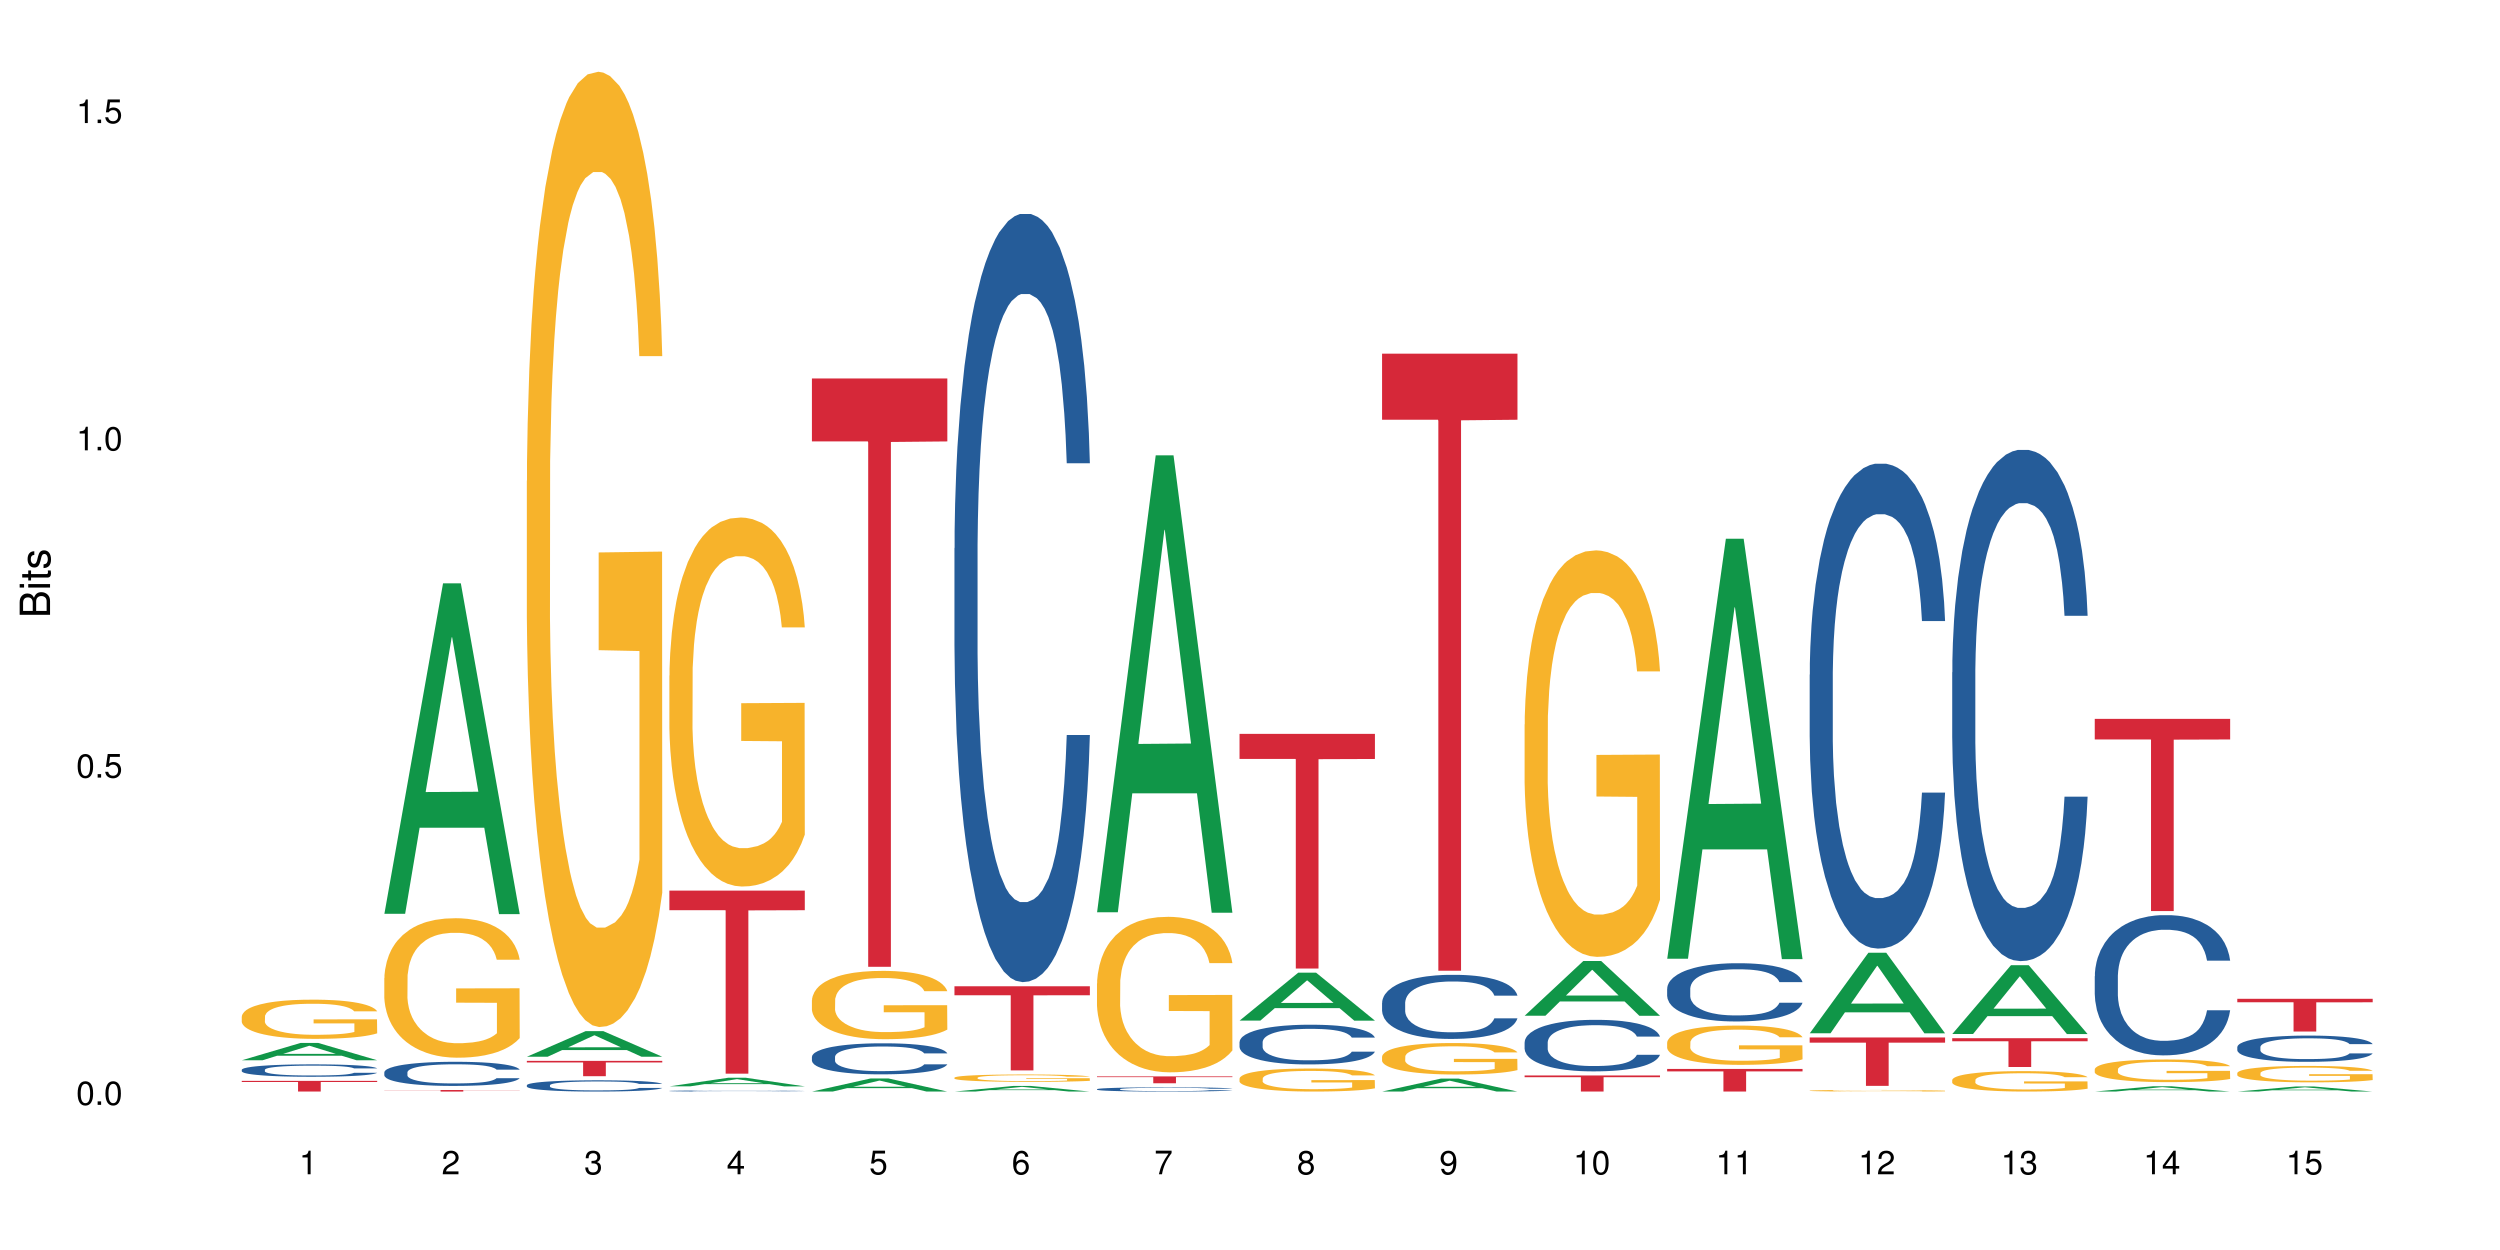 <?xml version="1.0" encoding="UTF-8"?>
<svg xmlns="http://www.w3.org/2000/svg" xmlns:xlink="http://www.w3.org/1999/xlink" width="720pt" height="360pt" viewBox="0 0 720 360" version="1.1">
<defs>
<g>
<symbol overflow="visible" id="glyph0-0">
<path style="stroke:none;" d=""/>
</symbol>
<symbol overflow="visible" id="glyph0-1">
<path style="stroke:none;" d="M 2.641 -6.797 C 2 -6.797 1.422 -6.531 1.078 -6.047 C 0.641 -5.453 0.406 -4.547 0.406 -3.297 C 0.406 -1 1.188 0.219 2.641 0.219 C 4.078 0.219 4.859 -1 4.859 -3.234 C 4.859 -4.562 4.656 -5.438 4.203 -6.047 C 3.844 -6.531 3.281 -6.797 2.641 -6.797 Z M 2.641 -6.047 C 3.547 -6.047 4 -5.125 4 -3.312 C 4 -1.375 3.562 -0.484 2.625 -0.484 C 1.734 -0.484 1.281 -1.422 1.281 -3.281 C 1.281 -5.141 1.734 -6.047 2.641 -6.047 Z M 2.641 -6.047 "/>
</symbol>
<symbol overflow="visible" id="glyph0-2">
<path style="stroke:none;" d="M 1.828 -1 L 0.828 -1 L 0.828 0 L 1.828 0 Z M 1.828 -1 "/>
</symbol>
<symbol overflow="visible" id="glyph0-3">
<path style="stroke:none;" d="M 4.562 -6.797 L 1.062 -6.797 L 0.547 -3.094 L 1.328 -3.094 C 1.719 -3.562 2.047 -3.734 2.578 -3.734 C 3.484 -3.734 4.062 -3.109 4.062 -2.094 C 4.062 -1.125 3.484 -0.531 2.578 -0.531 C 1.828 -0.531 1.375 -0.906 1.188 -1.672 L 0.328 -1.672 C 0.453 -1.109 0.547 -0.844 0.75 -0.594 C 1.125 -0.078 1.828 0.219 2.594 0.219 C 3.969 0.219 4.922 -0.781 4.922 -2.219 C 4.922 -3.562 4.031 -4.484 2.719 -4.484 C 2.25 -4.484 1.859 -4.359 1.469 -4.062 L 1.734 -5.969 L 4.562 -5.969 Z M 4.562 -6.797 "/>
</symbol>
<symbol overflow="visible" id="glyph0-4">
<path style="stroke:none;" d="M 2.484 -4.844 L 2.484 0 L 3.328 0 L 3.328 -6.797 L 2.766 -6.797 C 2.469 -5.75 2.281 -5.609 0.984 -5.453 L 0.984 -4.844 Z M 2.484 -4.844 "/>
</symbol>
<symbol overflow="visible" id="glyph0-5">
<path style="stroke:none;" d="M 4.859 -0.828 L 1.281 -0.828 C 1.359 -1.391 1.672 -1.75 2.5 -2.234 L 3.469 -2.75 C 4.406 -3.266 4.906 -3.969 4.906 -4.812 C 4.906 -5.375 4.672 -5.906 4.266 -6.266 C 3.859 -6.625 3.375 -6.797 2.719 -6.797 C 1.859 -6.797 1.219 -6.5 0.844 -5.922 C 0.609 -5.562 0.5 -5.125 0.484 -4.438 L 1.328 -4.438 C 1.359 -4.906 1.406 -5.188 1.531 -5.406 C 1.75 -5.812 2.188 -6.062 2.703 -6.062 C 3.469 -6.062 4.031 -5.516 4.031 -4.781 C 4.031 -4.25 3.719 -3.797 3.125 -3.438 L 2.234 -2.938 C 0.812 -2.141 0.406 -1.5 0.328 0 L 4.859 0 Z M 4.859 -0.828 "/>
</symbol>
<symbol overflow="visible" id="glyph0-6">
<path style="stroke:none;" d="M 2.125 -3.125 L 2.578 -3.125 C 3.516 -3.125 3.984 -2.703 3.984 -1.891 C 3.984 -1.031 3.469 -0.531 2.578 -0.531 C 1.656 -0.531 1.203 -0.984 1.156 -1.969 L 0.312 -1.969 C 0.344 -1.422 0.438 -1.078 0.609 -0.766 C 0.953 -0.109 1.625 0.219 2.547 0.219 C 3.953 0.219 4.859 -0.609 4.859 -1.906 C 4.859 -2.766 4.516 -3.25 3.703 -3.516 C 4.344 -3.766 4.656 -4.25 4.656 -4.938 C 4.656 -6.109 3.875 -6.797 2.578 -6.797 C 1.203 -6.797 0.484 -6.047 0.453 -4.609 L 1.297 -4.609 C 1.312 -5.016 1.344 -5.25 1.453 -5.453 C 1.641 -5.828 2.062 -6.062 2.594 -6.062 C 3.344 -6.062 3.797 -5.625 3.797 -4.906 C 3.797 -4.422 3.609 -4.141 3.25 -3.984 C 3.016 -3.891 2.719 -3.844 2.125 -3.844 Z M 2.125 -3.125 "/>
</symbol>
<symbol overflow="visible" id="glyph0-7">
<path style="stroke:none;" d="M 3.141 -1.625 L 3.141 0 L 3.984 0 L 3.984 -1.625 L 4.984 -1.625 L 4.984 -2.391 L 3.984 -2.391 L 3.984 -6.797 L 3.359 -6.797 L 0.266 -2.516 L 0.266 -1.625 Z M 3.141 -2.391 L 1 -2.391 L 3.141 -5.359 Z M 3.141 -2.391 "/>
</symbol>
<symbol overflow="visible" id="glyph0-8">
<path style="stroke:none;" d="M 4.781 -5.031 C 4.609 -6.141 3.891 -6.797 2.844 -6.797 C 2.094 -6.797 1.422 -6.438 1.031 -5.828 C 0.609 -5.172 0.406 -4.344 0.406 -3.094 C 0.406 -1.953 0.578 -1.234 0.984 -0.625 C 1.359 -0.078 1.953 0.219 2.703 0.219 C 3.984 0.219 4.922 -0.734 4.922 -2.078 C 4.922 -3.344 4.062 -4.234 2.844 -4.234 C 2.172 -4.234 1.641 -3.969 1.281 -3.469 C 1.281 -5.125 1.828 -6.047 2.797 -6.047 C 3.391 -6.047 3.797 -5.672 3.938 -5.031 Z M 2.734 -3.484 C 3.547 -3.484 4.062 -2.922 4.062 -2 C 4.062 -1.156 3.484 -0.531 2.703 -0.531 C 1.922 -0.531 1.328 -1.188 1.328 -2.047 C 1.328 -2.891 1.906 -3.484 2.734 -3.484 Z M 2.734 -3.484 "/>
</symbol>
<symbol overflow="visible" id="glyph0-9">
<path style="stroke:none;" d="M 4.984 -6.797 L 0.438 -6.797 L 0.438 -5.969 L 4.109 -5.969 C 2.5 -3.656 1.828 -2.234 1.328 0 L 2.219 0 C 2.594 -2.172 3.453 -4.047 4.984 -6.094 Z M 4.984 -6.797 "/>
</symbol>
<symbol overflow="visible" id="glyph0-10">
<path style="stroke:none;" d="M 3.75 -3.578 C 4.453 -4 4.688 -4.344 4.688 -4.984 C 4.688 -6.047 3.844 -6.797 2.641 -6.797 C 1.438 -6.797 0.594 -6.047 0.594 -4.984 C 0.594 -4.359 0.828 -4.016 1.516 -3.578 C 0.734 -3.203 0.359 -2.641 0.359 -1.891 C 0.359 -0.641 1.297 0.219 2.641 0.219 C 3.984 0.219 4.922 -0.641 4.922 -1.875 C 4.922 -2.641 4.531 -3.203 3.75 -3.578 Z M 2.641 -6.047 C 3.359 -6.047 3.812 -5.625 3.812 -4.969 C 3.812 -4.344 3.344 -3.922 2.641 -3.922 C 1.922 -3.922 1.453 -4.344 1.453 -4.984 C 1.453 -5.625 1.922 -6.047 2.641 -6.047 Z M 2.641 -3.203 C 3.484 -3.203 4.062 -2.672 4.062 -1.875 C 4.062 -1.062 3.484 -0.531 2.625 -0.531 C 1.797 -0.531 1.219 -1.078 1.219 -1.875 C 1.219 -2.672 1.797 -3.203 2.641 -3.203 Z M 2.641 -3.203 "/>
</symbol>
<symbol overflow="visible" id="glyph0-11">
<path style="stroke:none;" d="M 0.516 -1.547 C 0.672 -0.438 1.406 0.219 2.438 0.219 C 3.188 0.219 3.859 -0.141 4.266 -0.75 C 4.688 -1.406 4.891 -2.25 4.891 -3.484 C 4.891 -4.625 4.703 -5.359 4.312 -5.953 C 3.938 -6.5 3.344 -6.797 2.594 -6.797 C 1.297 -6.797 0.359 -5.844 0.359 -4.516 C 0.359 -3.25 1.234 -2.344 2.453 -2.344 C 3.094 -2.344 3.562 -2.578 4.016 -3.109 C 4 -1.453 3.469 -0.531 2.5 -0.531 C 1.906 -0.531 1.484 -0.906 1.359 -1.547 Z M 2.578 -6.062 C 3.375 -6.062 3.969 -5.406 3.969 -4.531 C 3.969 -3.688 3.375 -3.094 2.547 -3.094 C 1.734 -3.094 1.234 -3.672 1.234 -4.578 C 1.234 -5.438 1.797 -6.062 2.578 -6.062 Z M 2.578 -6.062 "/>
</symbol>
<symbol overflow="visible" id="glyph1-0">
<path style="stroke:none;" d=""/>
</symbol>
<symbol overflow="visible" id="glyph1-1">
<path style="stroke:none;" d="M 0 -0.953 L 0 -4.891 C 0 -5.719 -0.234 -6.344 -0.734 -6.797 C -1.188 -7.234 -1.812 -7.469 -2.5 -7.469 C -3.547 -7.469 -4.188 -7 -4.625 -5.875 C -4.984 -6.672 -5.641 -7.094 -6.531 -7.094 C -7.156 -7.094 -7.734 -6.859 -8.141 -6.391 C -8.562 -5.938 -8.75 -5.344 -8.75 -4.5 L -8.75 -0.953 Z M -4.984 -2.062 L -7.766 -2.062 L -7.766 -4.219 C -7.766 -4.844 -7.688 -5.203 -7.453 -5.5 C -7.219 -5.812 -6.859 -5.969 -6.375 -5.969 C -5.906 -5.969 -5.531 -5.812 -5.297 -5.5 C -5.062 -5.203 -4.984 -4.844 -4.984 -4.219 Z M -0.984 -2.062 L -4 -2.062 L -4 -4.781 C -4 -5.328 -3.859 -5.688 -3.578 -5.953 C -3.297 -6.219 -2.922 -6.359 -2.484 -6.359 C -2.062 -6.359 -1.688 -6.219 -1.406 -5.953 C -1.109 -5.688 -0.984 -5.328 -0.984 -4.781 Z M -0.984 -2.062 "/>
</symbol>
<symbol overflow="visible" id="glyph1-2">
<path style="stroke:none;" d="M -6.281 -1.797 L -6.281 -0.797 L 0 -0.797 L 0 -1.797 Z M -8.75 -1.797 L -8.75 -0.797 L -7.484 -0.797 L -7.484 -1.797 Z M -8.75 -1.797 "/>
</symbol>
<symbol overflow="visible" id="glyph1-3">
<path style="stroke:none;" d="M -6.281 -3.047 L -6.281 -2.016 L -8.016 -2.016 L -8.016 -1.016 L -6.281 -1.016 L -6.281 -0.172 L -5.469 -0.172 L -5.469 -1.016 L -0.719 -1.016 C -0.078 -1.016 0.281 -1.453 0.281 -2.234 C 0.281 -2.469 0.25 -2.719 0.188 -3.047 L -0.641 -3.047 C -0.609 -2.922 -0.594 -2.766 -0.594 -2.562 C -0.594 -2.141 -0.719 -2.016 -1.156 -2.016 L -5.469 -2.016 L -5.469 -3.047 Z M -6.281 -3.047 "/>
</symbol>
<symbol overflow="visible" id="glyph1-4">
<path style="stroke:none;" d="M -4.531 -5.25 C -5.766 -5.25 -6.469 -4.422 -6.469 -2.969 C -6.469 -1.516 -5.719 -0.562 -4.547 -0.562 C -3.562 -0.562 -3.094 -1.062 -2.734 -2.562 L -2.516 -3.484 C -2.344 -4.188 -2.094 -4.469 -1.625 -4.469 C -1.047 -4.469 -0.641 -3.875 -0.641 -3 C -0.641 -2.453 -0.797 -2 -1.062 -1.75 C -1.25 -1.594 -1.422 -1.531 -1.875 -1.469 L -1.875 -0.406 C -0.422 -0.453 0.281 -1.266 0.281 -2.922 C 0.281 -4.5 -0.5 -5.516 -1.719 -5.516 C -2.656 -5.516 -3.172 -4.984 -3.469 -3.734 L -3.703 -2.766 C -3.891 -1.953 -4.156 -1.609 -4.594 -1.609 C -5.172 -1.609 -5.547 -2.125 -5.547 -2.938 C -5.547 -3.75 -5.203 -4.172 -4.531 -4.203 Z M -4.531 -5.25 "/>
</symbol>
</g>
</defs>
<g id="surface113081">
<rect x="0" y="0" width="720" height="360" style="fill:rgb(100%,100%,100%);fill-opacity:1;stroke:none;"/>
<path style=" stroke:none;fill-rule:nonzero;fill:rgb(6.275%,58.824%,28.235%);fill-opacity:1;" d="M 69.629 305.352 L 69.672 305.348 L 86.547 300.371 L 91.672 300.371 L 108.629 305.355 L 102.668 305.355 L 98.418 304.055 L 79.797 304.055 L 75.629 305.352 L 69.629 305.352 L 81.586 303.516 L 96.711 303.512 L 89.172 301.188 L 89.086 301.18 L 89.004 301.195 L 81.547 303.512 L 81.586 303.516 Z M 69.629 305.352 "/>
<path style=" stroke:none;fill-rule:nonzero;fill:rgb(14.51%,36.078%,60%);fill-opacity:1;" d="M 69.629 308.094 L 69.676 308.09 L 69.676 308.012 L 69.82 307.887 L 70.152 307.73 L 70.484 307.621 L 71.34 307.43 L 72.531 307.242 L 73.766 307.098 L 74.672 307.016 L 75.48 306.949 L 77.332 306.828 L 78.523 306.766 L 79.809 306.711 L 81.375 306.656 L 82.52 306.621 L 85.086 306.57 L 86.988 306.547 L 88.461 306.535 L 91.648 306.535 L 93.551 306.551 L 94.93 306.566 L 96.453 306.594 L 97.738 306.621 L 99.973 306.695 L 101.969 306.785 L 102.871 306.836 L 104.301 306.938 L 105.395 307.035 L 106.156 307.121 L 107.012 307.242 L 107.77 307.391 L 108.344 307.555 L 108.629 307.695 L 101.969 307.695 L 101.637 307.566 L 101.258 307.465 L 100.543 307.332 L 99.828 307.234 L 98.832 307.141 L 97.926 307.078 L 96.691 307.016 L 95.598 306.977 L 94.453 306.949 L 93.359 306.93 L 91.27 306.91 L 88.844 306.91 L 87.938 306.914 L 86.086 306.941 L 85.086 306.965 L 83.66 307.012 L 82.66 307.055 L 81.473 307.117 L 80.664 307.176 L 79.664 307.258 L 78.949 307.336 L 78.141 307.441 L 77.668 307.523 L 77.238 307.617 L 76.859 307.723 L 76.574 307.836 L 76.383 307.957 L 76.289 308.078 L 76.289 308.582 L 76.383 308.699 L 76.621 308.836 L 77.238 309.039 L 78.141 309.211 L 79.188 309.348 L 80.188 309.445 L 80.758 309.492 L 81.52 309.543 L 82.707 309.609 L 84.422 309.676 L 85.418 309.699 L 86.941 309.727 L 88.512 309.738 L 90.602 309.738 L 92.457 309.727 L 93.695 309.711 L 94.977 309.684 L 96.738 309.629 L 97.832 309.578 L 98.781 309.516 L 99.496 309.453 L 99.973 309.398 L 100.684 309.297 L 101.258 309.188 L 101.684 309.074 L 101.969 308.961 L 108.629 308.961 L 108.344 309.094 L 107.914 309.219 L 107.484 309.316 L 106.82 309.43 L 106.059 309.531 L 104.965 309.645 L 104.062 309.719 L 102.871 309.801 L 101.777 309.863 L 100.59 309.918 L 98.832 309.984 L 97.688 310.02 L 96.453 310.047 L 94.977 310.074 L 93.125 310.098 L 91.125 310.109 L 89.27 310.113 L 87.273 310.105 L 85.801 310.094 L 83.848 310.062 L 81.426 310.004 L 79.664 309.941 L 78.285 309.879 L 77.098 309.816 L 75.766 309.727 L 74.051 309.582 L 73.008 309.473 L 72.293 309.379 L 71.484 309.254 L 70.914 309.137 L 70.246 308.957 L 69.773 308.723 L 69.629 308.543 Z M 69.629 308.094 "/>
<path style=" stroke:none;fill-rule:nonzero;fill:rgb(96.863%,70.196%,16.863%);fill-opacity:1;" d="M 69.629 292.738 L 69.676 292.727 L 69.676 292.52 L 69.867 292.055 L 70.344 291.418 L 70.961 290.891 L 71.625 290.48 L 72.055 290.262 L 72.77 289.953 L 73.387 289.727 L 74.957 289.262 L 76.953 288.828 L 78.047 288.645 L 79.285 288.469 L 81.043 288.273 L 81.852 288.199 L 84.324 288.035 L 87.133 287.934 L 90.223 287.902 L 91.648 287.91 L 93.598 287.953 L 96.262 288.066 L 97.785 288.168 L 98.973 288.273 L 100.211 288.406 L 101.73 288.613 L 103.16 288.859 L 104.301 289.109 L 105.441 289.418 L 106.391 289.746 L 107.199 290.109 L 107.914 290.539 L 108.344 290.902 L 108.629 291.262 L 102.016 291.262 L 101.637 290.902 L 101.207 290.625 L 100.496 290.281 L 99.781 290.035 L 99.066 289.84 L 97.738 289.57 L 96.594 289.406 L 95.168 289.262 L 93.789 289.168 L 92.219 289.109 L 91.27 289.086 L 88.746 289.086 L 86.465 289.16 L 85.133 289.242 L 84.184 289.324 L 82.852 289.48 L 82.043 289.602 L 81.566 289.684 L 80.141 290.004 L 79.188 290.293 L 78.664 290.488 L 78 290.797 L 77.523 291.078 L 77 291.488 L 76.715 291.797 L 76.336 292.5 L 76.289 294.355 L 76.43 294.746 L 76.715 295.172 L 77.098 295.543 L 77.668 295.934 L 78.238 296.23 L 79.234 296.633 L 80.094 296.902 L 80.758 297.078 L 82.043 297.355 L 82.566 297.449 L 83.801 297.633 L 85.086 297.777 L 86.656 297.902 L 87.844 297.965 L 89.746 298.016 L 92.172 298.016 L 95.027 297.953 L 96.832 297.871 L 98.07 297.789 L 98.879 297.719 L 99.875 297.605 L 100.59 297.5 L 101.258 297.387 L 102.062 297.211 L 102.062 294.746 L 90.316 294.738 L 90.316 293.582 L 108.578 293.57 L 108.629 297.605 L 107.629 297.883 L 106.391 298.148 L 105.203 298.355 L 103.965 298.531 L 102.207 298.727 L 100.781 298.852 L 98.594 298.996 L 96.594 299.09 L 94.504 299.148 L 92.648 299.18 L 90.461 299.191 L 88.512 299.172 L 86.418 299.109 L 84.754 299.027 L 83.23 298.922 L 81.711 298.789 L 79.809 298.574 L 78.57 298.398 L 77.285 298.18 L 76.004 297.922 L 74.859 297.645 L 74.102 297.43 L 73.34 297.18 L 72.531 296.871 L 71.77 296.52 L 71.199 296.203 L 70.676 295.84 L 70.297 295.5 L 69.914 295.035 L 69.723 294.664 L 69.629 294.344 Z M 69.629 292.738 "/>
<path style=" stroke:none;fill-rule:nonzero;fill:rgb(83.922%,15.686%,22.353%);fill-opacity:1;" d="M 69.629 311.293 L 108.629 311.293 L 108.629 311.621 L 92.375 311.625 L 92.375 314.371 L 85.836 314.371 L 85.836 311.629 L 85.742 311.621 L 69.629 311.621 Z M 69.629 311.293 "/>
<path style=" stroke:none;fill-rule:nonzero;fill:rgb(6.275%,58.824%,28.235%);fill-opacity:1;" d="M 110.68 263.176 L 110.723 263.086 L 127.598 167.992 L 132.719 167.992 L 149.68 263.266 L 143.719 263.266 L 139.469 238.395 L 120.848 238.395 L 116.68 263.176 L 110.68 263.176 L 122.637 228.109 L 137.762 228.02 L 130.223 183.559 L 130.137 183.469 L 130.055 183.738 L 122.598 228.02 L 122.637 228.109 Z M 110.68 263.176 "/>
<path style=" stroke:none;fill-rule:nonzero;fill:rgb(14.51%,36.078%,60%);fill-opacity:1;" d="M 110.68 308.824 L 110.727 308.816 L 110.727 308.664 L 110.871 308.422 L 111.203 308.117 L 111.535 307.91 L 112.391 307.535 L 113.582 307.172 L 114.816 306.895 L 115.723 306.727 L 116.531 306.602 L 118.383 306.367 L 119.574 306.246 L 120.859 306.137 L 122.426 306.031 L 123.57 305.965 L 126.137 305.863 L 128.039 305.82 L 129.512 305.801 L 132.699 305.801 L 134.602 305.828 L 135.98 305.859 L 137.504 305.91 L 138.789 305.965 L 141.023 306.105 L 143.02 306.285 L 143.922 306.387 L 145.352 306.582 L 146.445 306.773 L 147.207 306.938 L 148.062 307.172 L 148.82 307.457 L 149.395 307.781 L 149.68 308.055 L 143.02 308.055 L 142.688 307.801 L 142.305 307.605 L 141.594 307.344 L 140.879 307.16 L 139.883 306.977 L 138.977 306.855 L 137.742 306.734 L 136.648 306.66 L 135.504 306.602 L 134.41 306.562 L 132.32 306.523 L 129.895 306.523 L 128.988 306.539 L 127.137 306.59 L 126.137 306.633 L 124.711 306.723 L 123.711 306.805 L 122.523 306.93 L 121.715 307.039 L 120.715 307.203 L 120 307.352 L 119.191 307.559 L 118.719 307.719 L 118.289 307.895 L 117.91 308.105 L 117.625 308.328 L 117.434 308.562 L 117.34 308.793 L 117.34 309.773 L 117.434 310.004 L 117.672 310.27 L 118.289 310.656 L 119.191 310.992 L 120.238 311.262 L 121.238 311.449 L 121.809 311.539 L 122.57 311.641 L 123.758 311.77 L 125.473 311.895 L 126.469 311.945 L 127.992 311.996 L 129.562 312.023 L 131.652 312.023 L 133.508 311.996 L 134.746 311.965 L 136.027 311.914 L 137.789 311.805 L 138.883 311.703 L 139.832 311.586 L 140.547 311.465 L 141.023 311.363 L 141.734 311.164 L 142.305 310.949 L 142.734 310.727 L 143.02 310.512 L 149.68 310.512 L 149.395 310.766 L 148.965 311.012 L 148.535 311.195 L 147.871 311.418 L 147.109 311.617 L 146.016 311.84 L 145.113 311.984 L 143.922 312.145 L 142.828 312.262 L 141.641 312.371 L 139.883 312.5 L 138.738 312.562 L 137.504 312.617 L 136.027 312.668 L 134.176 312.715 L 132.176 312.738 L 130.32 312.746 L 128.324 312.734 L 126.852 312.707 L 124.898 312.652 L 122.473 312.535 L 120.715 312.414 L 119.336 312.297 L 118.148 312.168 L 116.816 311.996 L 115.102 311.719 L 114.059 311.5 L 113.344 311.324 L 112.535 311.078 L 111.965 310.855 L 111.297 310.5 L 110.824 310.047 L 110.68 309.699 Z M 110.68 308.824 "/>
<path style=" stroke:none;fill-rule:nonzero;fill:rgb(96.863%,70.196%,16.863%);fill-opacity:1;" d="M 110.68 281.652 L 110.727 281.617 L 110.727 280.883 L 110.918 279.23 L 111.395 276.957 L 112.012 275.086 L 112.676 273.617 L 113.105 272.848 L 113.82 271.746 L 114.438 270.938 L 116.008 269.289 L 118.004 267.746 L 119.098 267.086 L 120.336 266.461 L 122.094 265.766 L 122.902 265.508 L 125.375 264.922 L 128.18 264.555 L 131.273 264.445 L 132.699 264.48 L 134.648 264.629 L 137.312 265.031 L 138.836 265.398 L 140.023 265.766 L 141.262 266.242 L 142.781 266.977 L 144.207 267.855 L 145.352 268.738 L 146.492 269.84 L 147.441 271.012 L 148.25 272.297 L 148.965 273.836 L 149.395 275.121 L 149.68 276.406 L 143.066 276.406 L 142.688 275.121 L 142.258 274.133 L 141.547 272.922 L 140.832 272.039 L 140.117 271.344 L 138.789 270.387 L 137.645 269.801 L 136.219 269.289 L 134.84 268.957 L 133.27 268.738 L 132.32 268.664 L 129.797 268.664 L 127.516 268.922 L 126.184 269.215 L 125.234 269.508 L 123.902 270.059 L 123.094 270.5 L 122.617 270.793 L 121.191 271.93 L 120.238 272.957 L 119.715 273.652 L 119.051 274.754 L 118.574 275.746 L 118.051 277.215 L 117.766 278.312 L 117.387 280.809 L 117.34 287.414 L 117.48 288.809 L 117.766 290.312 L 118.148 291.633 L 118.719 293.027 L 119.289 294.09 L 120.285 295.523 L 121.145 296.477 L 121.809 297.102 L 123.094 298.09 L 123.617 298.422 L 124.852 299.082 L 126.137 299.594 L 127.707 300.035 L 128.895 300.254 L 130.797 300.438 L 133.223 300.438 L 136.078 300.219 L 137.883 299.926 L 139.121 299.633 L 139.93 299.375 L 140.926 298.973 L 141.641 298.605 L 142.305 298.199 L 143.113 297.578 L 143.113 288.809 L 131.367 288.77 L 131.367 284.66 L 149.629 284.625 L 149.68 298.973 L 148.68 299.961 L 147.441 300.918 L 146.254 301.648 L 145.016 302.273 L 143.258 302.973 L 141.832 303.41 L 139.645 303.926 L 137.645 304.254 L 135.555 304.477 L 133.699 304.586 L 131.512 304.621 L 129.562 304.547 L 127.469 304.328 L 125.805 304.035 L 124.281 303.668 L 122.762 303.191 L 120.859 302.422 L 119.621 301.797 L 118.336 301.027 L 117.055 300.109 L 115.91 299.117 L 115.152 298.348 L 114.391 297.469 L 113.582 296.367 L 112.82 295.117 L 112.25 293.98 L 111.727 292.695 L 111.348 291.484 L 110.965 289.836 L 110.773 288.516 L 110.68 287.375 Z M 110.68 281.652 "/>
<path style=" stroke:none;fill-rule:nonzero;fill:rgb(83.922%,15.686%,22.353%);fill-opacity:1;" d="M 110.68 313.926 L 149.68 313.926 L 149.68 313.973 L 133.426 313.973 L 133.426 314.371 L 126.887 314.371 L 126.887 313.973 L 110.68 313.973 Z M 110.68 313.926 "/>
<path style=" stroke:none;fill-rule:nonzero;fill:rgb(6.275%,58.824%,28.235%);fill-opacity:1;" d="M 151.73 304.336 L 151.773 304.332 L 168.648 296.973 L 173.77 296.973 L 190.73 304.344 L 184.77 304.344 L 180.52 302.422 L 161.898 302.422 L 157.73 304.336 L 151.73 304.336 L 163.688 301.625 L 178.812 301.617 L 171.27 298.176 L 171.188 298.168 L 171.105 298.191 L 163.648 301.617 L 163.688 301.625 Z M 151.73 304.336 "/>
<path style=" stroke:none;fill-rule:nonzero;fill:rgb(14.51%,36.078%,60%);fill-opacity:1;" d="M 151.73 312.539 L 151.777 312.535 L 151.777 312.465 L 151.922 312.352 L 152.254 312.211 L 152.586 312.109 L 153.441 311.938 L 154.633 311.766 L 155.867 311.637 L 156.773 311.559 L 157.582 311.5 L 159.434 311.391 L 160.625 311.336 L 161.91 311.285 L 163.477 311.234 L 164.617 311.203 L 167.188 311.156 L 169.09 311.137 L 170.562 311.125 L 173.75 311.125 L 175.652 311.141 L 177.031 311.152 L 178.555 311.176 L 179.84 311.203 L 182.074 311.27 L 184.07 311.352 L 184.973 311.398 L 186.402 311.492 L 187.496 311.582 L 188.254 311.656 L 189.113 311.766 L 189.871 311.902 L 190.445 312.051 L 190.73 312.18 L 184.07 312.18 L 183.738 312.062 L 183.355 311.969 L 182.645 311.848 L 181.93 311.762 L 180.934 311.676 L 180.027 311.617 L 178.793 311.562 L 177.699 311.527 L 176.555 311.5 L 175.461 311.484 L 173.371 311.465 L 170.945 311.465 L 170.039 311.473 L 168.188 311.496 L 167.188 311.516 L 165.762 311.559 L 164.762 311.594 L 163.574 311.656 L 162.766 311.707 L 161.766 311.781 L 161.051 311.852 L 160.242 311.949 L 159.77 312.023 L 159.34 312.105 L 158.961 312.203 L 158.676 312.309 L 158.484 312.418 L 158.391 312.523 L 158.391 312.984 L 158.484 313.09 L 158.723 313.215 L 159.34 313.395 L 160.242 313.551 L 161.289 313.676 L 162.289 313.766 L 162.859 313.809 L 163.621 313.855 L 164.809 313.914 L 166.52 313.973 L 167.52 313.996 L 169.043 314.02 L 170.613 314.031 L 172.703 314.031 L 174.559 314.02 L 175.797 314.008 L 177.078 313.98 L 178.84 313.934 L 179.934 313.883 L 180.883 313.828 L 181.598 313.773 L 182.074 313.723 L 182.785 313.633 L 183.355 313.531 L 183.785 313.43 L 184.07 313.328 L 190.73 313.328 L 190.445 313.445 L 190.016 313.562 L 189.586 313.648 L 188.922 313.75 L 188.16 313.844 L 187.066 313.945 L 186.164 314.016 L 184.973 314.09 L 183.879 314.145 L 182.691 314.195 L 180.934 314.254 L 179.789 314.285 L 178.555 314.312 L 177.078 314.336 L 175.227 314.355 L 173.227 314.367 L 171.371 314.371 L 169.375 314.363 L 167.902 314.352 L 165.949 314.328 L 163.523 314.273 L 161.766 314.215 L 160.387 314.16 L 159.199 314.102 L 157.867 314.02 L 156.152 313.891 L 155.105 313.789 L 154.395 313.707 L 153.586 313.59 L 153.016 313.488 L 152.348 313.32 L 151.875 313.109 L 151.73 312.949 Z M 151.73 312.539 "/>
<path style=" stroke:none;fill-rule:nonzero;fill:rgb(96.863%,70.196%,16.863%);fill-opacity:1;" d="M 151.73 138.504 L 151.777 138.254 L 151.777 133.227 L 151.969 121.922 L 152.445 106.344 L 153.062 93.527 L 153.727 83.477 L 154.156 78.203 L 154.871 70.664 L 155.488 65.137 L 157.059 53.828 L 159.055 43.277 L 160.148 38.754 L 161.387 34.48 L 163.145 29.707 L 163.953 27.949 L 166.426 23.93 L 169.23 21.418 L 172.324 20.664 L 173.75 20.914 L 175.699 21.918 L 178.363 24.684 L 179.887 27.195 L 181.074 29.707 L 182.312 32.977 L 183.832 38 L 185.258 44.031 L 186.402 50.059 L 187.543 57.598 L 188.492 65.637 L 189.301 74.434 L 190.016 84.984 L 190.445 93.781 L 190.73 102.574 L 184.117 102.574 L 183.738 93.781 L 183.309 86.996 L 182.598 78.703 L 181.883 72.672 L 181.168 67.898 L 179.84 61.367 L 178.695 57.348 L 177.27 53.828 L 175.891 51.566 L 174.32 50.059 L 173.371 49.559 L 170.848 49.559 L 168.566 51.316 L 167.234 53.328 L 166.285 55.336 L 164.953 59.105 L 164.145 62.121 L 163.668 64.133 L 162.242 71.922 L 161.289 78.957 L 160.766 83.73 L 160.102 91.266 L 159.625 98.051 L 159.102 108.102 L 158.816 115.641 L 158.438 132.727 L 158.391 177.953 L 158.531 187.5 L 158.816 197.801 L 159.199 206.848 L 159.77 216.395 L 160.34 223.68 L 161.336 233.48 L 162.195 240.012 L 162.859 244.285 L 164.145 251.07 L 164.668 253.328 L 165.902 257.852 L 167.188 261.371 L 168.758 264.387 L 169.945 265.895 L 171.848 267.148 L 174.273 267.148 L 177.129 265.641 L 178.934 263.633 L 180.172 261.621 L 180.98 259.863 L 181.977 257.098 L 182.691 254.586 L 183.355 251.82 L 184.164 247.551 L 184.164 187.5 L 172.418 187.25 L 172.418 159.105 L 190.68 158.855 L 190.73 257.098 L 189.73 263.883 L 188.492 270.414 L 187.305 275.441 L 186.066 279.711 L 184.309 284.484 L 182.883 287.5 L 180.695 291.02 L 178.695 293.281 L 176.605 294.789 L 174.75 295.543 L 172.562 295.793 L 170.613 295.289 L 168.52 293.781 L 166.855 291.773 L 165.332 289.262 L 163.812 285.992 L 161.91 280.719 L 160.672 276.445 L 159.387 271.168 L 158.105 264.887 L 156.961 258.105 L 156.203 252.828 L 155.441 246.797 L 154.633 239.258 L 153.871 230.715 L 153.301 222.926 L 152.777 214.133 L 152.398 205.84 L 152.016 194.535 L 151.824 185.488 L 151.73 177.699 Z M 151.73 138.504 "/>
<path style=" stroke:none;fill-rule:nonzero;fill:rgb(83.922%,15.686%,22.353%);fill-opacity:1;" d="M 151.73 305.523 L 190.73 305.523 L 190.73 305.996 L 174.477 306 L 174.477 309.949 L 167.938 309.949 L 167.938 306.004 L 167.84 305.996 L 151.73 305.996 Z M 151.73 305.523 "/>
<path style=" stroke:none;fill-rule:nonzero;fill:rgb(6.275%,58.824%,28.235%);fill-opacity:1;" d="M 192.781 312.871 L 192.824 312.867 L 209.695 310.395 L 214.82 310.395 L 231.781 312.875 L 225.82 312.875 L 221.57 312.227 L 202.949 312.227 L 198.781 312.871 L 192.781 312.871 L 204.738 311.957 L 219.863 311.957 L 212.32 310.797 L 212.238 310.797 L 212.156 310.805 L 204.699 311.957 L 204.738 311.957 Z M 192.781 312.871 "/>
<path style=" stroke:none;fill-rule:nonzero;fill:rgb(14.51%,36.078%,60%);fill-opacity:1;" d="M 192.781 314.191 L 192.828 314.191 L 192.828 314.184 L 192.973 314.172 L 193.637 314.148 L 194.492 314.133 L 195.684 314.117 L 196.918 314.102 L 197.824 314.094 L 198.633 314.09 L 200.484 314.078 L 201.676 314.074 L 202.957 314.07 L 204.527 314.062 L 205.668 314.062 L 208.238 314.055 L 218.082 314.055 L 219.605 314.059 L 220.887 314.062 L 223.125 314.066 L 225.121 314.074 L 226.023 314.078 L 227.453 314.09 L 228.547 314.098 L 229.305 314.105 L 230.164 314.117 L 230.922 314.129 L 231.496 314.145 L 231.781 314.156 L 225.121 314.156 L 224.789 314.145 L 224.406 314.137 L 223.695 314.125 L 222.98 314.117 L 221.984 314.105 L 221.078 314.102 L 219.844 314.098 L 218.75 314.094 L 217.605 314.09 L 216.512 314.09 L 214.422 314.086 L 211.09 314.086 L 209.238 314.09 L 208.238 314.09 L 206.812 314.094 L 205.812 314.098 L 204.625 314.105 L 203.816 314.109 L 202.816 314.117 L 202.102 314.125 L 201.293 314.133 L 200.82 314.141 L 200.391 314.148 L 200.012 314.16 L 199.727 314.168 L 199.535 314.18 L 199.441 314.191 L 199.441 314.234 L 199.535 314.246 L 199.773 314.258 L 200.391 314.273 L 201.293 314.289 L 202.34 314.305 L 203.34 314.312 L 203.91 314.316 L 204.672 314.32 L 205.859 314.324 L 207.57 314.332 L 208.57 314.336 L 216.848 314.336 L 218.129 314.332 L 219.891 314.328 L 220.984 314.324 L 221.934 314.316 L 222.648 314.312 L 223.125 314.309 L 223.836 314.297 L 224.406 314.289 L 224.836 314.277 L 225.121 314.27 L 231.781 314.27 L 231.496 314.281 L 231.066 314.293 L 230.637 314.301 L 229.973 314.309 L 229.211 314.32 L 228.117 314.328 L 227.215 314.336 L 226.023 314.344 L 224.93 314.348 L 223.742 314.355 L 221.984 314.359 L 220.84 314.363 L 219.605 314.363 L 218.129 314.367 L 216.277 314.371 L 210.426 314.371 L 208.953 314.367 L 207 314.367 L 204.574 314.359 L 202.816 314.355 L 201.438 314.352 L 200.25 314.344 L 198.918 314.336 L 197.203 314.324 L 196.156 314.312 L 195.445 314.305 L 194.637 314.293 L 194.066 314.285 L 193.398 314.27 L 192.926 314.246 L 192.781 314.23 Z M 192.781 314.191 "/>
<path style=" stroke:none;fill-rule:nonzero;fill:rgb(96.863%,70.196%,16.863%);fill-opacity:1;" d="M 192.781 194.562 L 192.828 194.465 L 192.828 192.523 L 193.02 188.156 L 193.496 182.137 L 194.113 177.188 L 194.777 173.305 L 195.207 171.27 L 195.922 168.355 L 196.539 166.223 L 198.109 161.852 L 200.105 157.777 L 201.199 156.031 L 202.438 154.379 L 204.195 152.535 L 205.004 151.855 L 207.477 150.305 L 210.281 149.332 L 213.375 149.043 L 214.801 149.137 L 216.75 149.527 L 219.414 150.594 L 220.938 151.566 L 222.125 152.535 L 223.363 153.797 L 224.883 155.738 L 226.309 158.066 L 227.453 160.398 L 228.594 163.309 L 229.543 166.414 L 230.352 169.812 L 231.066 173.887 L 231.496 177.285 L 231.781 180.684 L 225.168 180.684 L 224.789 177.285 L 224.359 174.664 L 223.648 171.461 L 222.934 169.133 L 222.219 167.289 L 220.887 164.766 L 219.746 163.211 L 218.32 161.852 L 216.941 160.98 L 215.371 160.398 L 214.422 160.203 L 211.898 160.203 L 209.617 160.883 L 208.285 161.66 L 207.336 162.434 L 206.004 163.891 L 205.195 165.055 L 204.719 165.832 L 203.293 168.84 L 202.34 171.559 L 201.816 173.402 L 201.152 176.316 L 200.676 178.934 L 200.152 182.816 L 199.867 185.73 L 199.488 192.328 L 199.441 209.801 L 199.582 213.488 L 199.867 217.469 L 200.25 220.961 L 200.82 224.648 L 201.391 227.465 L 202.387 231.25 L 203.246 233.773 L 203.91 235.422 L 205.195 238.043 L 205.719 238.918 L 206.953 240.664 L 208.238 242.023 L 209.809 243.188 L 210.996 243.77 L 212.898 244.254 L 215.324 244.254 L 218.18 243.672 L 219.984 242.895 L 221.223 242.121 L 222.031 241.441 L 223.027 240.371 L 223.742 239.402 L 224.406 238.336 L 225.215 236.684 L 225.215 213.488 L 213.469 213.391 L 213.469 202.52 L 231.73 202.422 L 231.781 240.371 L 230.781 242.992 L 229.543 245.516 L 228.355 247.457 L 227.117 249.109 L 225.359 250.953 L 223.934 252.117 L 221.746 253.477 L 219.746 254.348 L 217.656 254.93 L 215.801 255.223 L 213.613 255.32 L 211.664 255.125 L 209.57 254.543 L 207.906 253.766 L 206.383 252.797 L 204.859 251.535 L 202.957 249.496 L 201.723 247.848 L 200.438 245.809 L 199.152 243.383 L 198.012 240.762 L 197.25 238.723 L 196.492 236.395 L 195.684 233.48 L 194.922 230.18 L 194.352 227.172 L 193.828 223.777 L 193.445 220.574 L 193.066 216.207 L 192.875 212.711 L 192.781 209.703 Z M 192.781 194.562 "/>
<path style=" stroke:none;fill-rule:nonzero;fill:rgb(83.922%,15.686%,22.353%);fill-opacity:1;" d="M 192.781 256.5 L 231.781 256.5 L 231.781 262.141 L 215.527 262.191 L 215.527 309.215 L 208.988 309.215 L 208.988 262.242 L 208.891 262.141 L 192.781 262.141 Z M 192.781 256.5 "/>
<path style=" stroke:none;fill-rule:nonzero;fill:rgb(6.275%,58.824%,28.235%);fill-opacity:1;" d="M 233.832 314.367 L 233.875 314.363 L 250.746 310.594 L 255.871 310.594 L 272.832 314.371 L 266.871 314.371 L 262.621 313.383 L 244 313.383 L 239.832 314.367 L 233.832 314.367 L 245.789 312.977 L 260.914 312.973 L 253.371 311.211 L 253.289 311.207 L 253.207 311.219 L 245.75 312.973 L 245.789 312.977 Z M 233.832 314.367 "/>
<path style=" stroke:none;fill-rule:nonzero;fill:rgb(14.51%,36.078%,60%);fill-opacity:1;" d="M 233.832 304.363 L 233.879 304.355 L 233.879 304.156 L 234.023 303.848 L 234.355 303.453 L 234.688 303.184 L 235.543 302.703 L 236.734 302.238 L 237.969 301.879 L 238.875 301.664 L 239.684 301.5 L 241.535 301.199 L 242.727 301.043 L 244.008 300.906 L 245.578 300.766 L 246.719 300.684 L 249.289 300.555 L 251.191 300.496 L 252.664 300.473 L 255.852 300.473 L 257.754 300.504 L 259.133 300.547 L 260.656 300.609 L 261.938 300.684 L 264.176 300.863 L 266.172 301.094 L 267.074 301.223 L 268.504 301.477 L 269.598 301.723 L 270.355 301.934 L 271.215 302.238 L 271.973 302.605 L 272.543 303.023 L 272.832 303.375 L 266.172 303.375 L 265.84 303.047 L 265.457 302.793 L 264.746 302.457 L 264.031 302.219 L 263.031 301.984 L 262.129 301.828 L 260.895 301.672 L 259.801 301.574 L 258.656 301.5 L 257.562 301.453 L 255.473 301.402 L 253.047 301.402 L 252.141 301.418 L 250.289 301.484 L 249.289 301.543 L 247.863 301.656 L 246.863 301.762 L 245.676 301.926 L 244.867 302.066 L 243.867 302.277 L 243.152 302.465 L 242.344 302.734 L 241.871 302.941 L 241.441 303.168 L 241.062 303.438 L 240.777 303.723 L 240.586 304.027 L 240.492 304.32 L 240.492 305.59 L 240.586 305.883 L 240.824 306.227 L 241.441 306.723 L 242.344 307.156 L 243.391 307.5 L 244.391 307.746 L 244.961 307.859 L 245.723 307.992 L 246.91 308.156 L 248.621 308.316 L 249.621 308.383 L 251.145 308.449 L 252.711 308.48 L 254.805 308.48 L 256.66 308.449 L 257.898 308.406 L 259.18 308.344 L 260.941 308.203 L 262.035 308.074 L 262.984 307.918 L 263.699 307.762 L 264.176 307.633 L 264.887 307.379 L 265.457 307.102 L 265.887 306.812 L 266.172 306.535 L 272.832 306.535 L 272.543 306.863 L 272.117 307.184 L 271.688 307.418 L 271.023 307.703 L 270.262 307.957 L 269.168 308.246 L 268.266 308.434 L 267.074 308.637 L 265.98 308.793 L 264.793 308.93 L 263.031 309.094 L 261.891 309.176 L 260.656 309.25 L 259.18 309.316 L 257.324 309.371 L 255.328 309.406 L 253.473 309.414 L 251.477 309.398 L 250.004 309.363 L 248.051 309.289 L 245.625 309.145 L 243.867 308.988 L 242.488 308.832 L 241.297 308.668 L 239.969 308.449 L 238.254 308.09 L 237.207 307.812 L 236.496 307.582 L 235.688 307.262 L 235.117 306.977 L 234.449 306.52 L 233.977 305.941 L 233.832 305.488 Z M 233.832 304.363 "/>
<path style=" stroke:none;fill-rule:nonzero;fill:rgb(96.863%,70.196%,16.863%);fill-opacity:1;" d="M 233.832 288.039 L 233.879 288.023 L 233.879 287.66 L 234.07 286.852 L 234.547 285.738 L 235.164 284.82 L 235.828 284.102 L 236.258 283.727 L 236.973 283.188 L 237.59 282.789 L 239.16 281.98 L 241.156 281.227 L 242.25 280.902 L 243.488 280.598 L 245.246 280.258 L 246.055 280.129 L 248.527 279.844 L 251.332 279.664 L 254.426 279.609 L 255.852 279.629 L 257.801 279.699 L 260.465 279.898 L 261.988 280.078 L 263.176 280.258 L 264.414 280.488 L 265.934 280.848 L 267.359 281.281 L 268.504 281.711 L 269.645 282.25 L 270.594 282.828 L 271.402 283.457 L 272.117 284.211 L 272.543 284.84 L 272.832 285.469 L 266.219 285.469 L 265.84 284.84 L 265.41 284.355 L 264.699 283.762 L 263.984 283.328 L 263.27 282.988 L 261.938 282.52 L 260.797 282.234 L 259.371 281.98 L 257.992 281.82 L 256.422 281.711 L 255.473 281.676 L 252.949 281.676 L 250.668 281.801 L 249.336 281.945 L 248.387 282.09 L 247.055 282.359 L 246.246 282.574 L 245.77 282.719 L 244.344 283.277 L 243.391 283.781 L 242.867 284.121 L 242.203 284.66 L 241.727 285.145 L 241.203 285.863 L 240.918 286.402 L 240.539 287.625 L 240.492 290.863 L 240.633 291.543 L 240.918 292.281 L 241.297 292.93 L 241.871 293.613 L 242.441 294.133 L 243.438 294.836 L 244.297 295.301 L 244.961 295.605 L 246.246 296.094 L 246.77 296.254 L 248.004 296.578 L 249.289 296.828 L 250.859 297.047 L 252.047 297.152 L 253.949 297.242 L 256.375 297.242 L 259.227 297.137 L 261.035 296.992 L 262.273 296.848 L 263.082 296.723 L 264.078 296.523 L 264.793 296.344 L 265.457 296.145 L 266.266 295.84 L 266.266 291.543 L 254.52 291.527 L 254.52 289.512 L 272.781 289.496 L 272.832 296.523 L 271.832 297.008 L 270.594 297.477 L 269.406 297.836 L 268.168 298.141 L 266.41 298.484 L 264.984 298.699 L 262.797 298.949 L 260.797 299.113 L 258.707 299.219 L 256.852 299.273 L 254.664 299.293 L 252.711 299.258 L 250.621 299.148 L 248.957 299.004 L 247.434 298.824 L 245.91 298.59 L 244.008 298.215 L 242.773 297.906 L 241.488 297.531 L 240.203 297.082 L 239.062 296.598 L 238.301 296.219 L 237.543 295.785 L 236.734 295.246 L 235.973 294.637 L 235.402 294.078 L 234.879 293.449 L 234.496 292.855 L 234.117 292.047 L 233.926 291.402 L 233.832 290.844 Z M 233.832 288.039 "/>
<path style=" stroke:none;fill-rule:nonzero;fill:rgb(83.922%,15.686%,22.353%);fill-opacity:1;" d="M 233.832 108.992 L 272.832 108.992 L 272.832 127.129 L 256.578 127.289 L 256.578 278.43 L 250.039 278.43 L 250.039 127.449 L 249.941 127.129 L 233.832 127.129 Z M 233.832 108.992 "/>
<path style=" stroke:none;fill-rule:nonzero;fill:rgb(6.275%,58.824%,28.235%);fill-opacity:1;" d="M 274.883 314.367 L 274.926 314.367 L 291.797 312.754 L 296.922 312.754 L 313.883 314.371 L 307.922 314.371 L 303.672 313.949 L 285.051 313.949 L 280.883 314.367 L 274.883 314.367 L 286.84 313.773 L 301.965 313.773 L 294.422 313.02 L 294.34 313.016 L 294.258 313.02 L 286.801 313.773 L 286.84 313.773 Z M 274.883 314.367 "/>
<path style=" stroke:none;fill-rule:nonzero;fill:rgb(14.51%,36.078%,60%);fill-opacity:1;" d="M 274.883 157.891 L 274.93 157.688 L 274.93 152.836 L 275.074 145.148 L 275.406 135.445 L 275.738 128.77 L 276.594 116.84 L 277.785 105.316 L 279.02 96.418 L 279.926 91.16 L 280.734 87.117 L 282.586 79.633 L 283.777 75.793 L 285.059 72.355 L 286.629 68.918 L 287.77 66.895 L 290.34 63.66 L 292.242 62.246 L 293.715 61.637 L 296.902 61.637 L 298.805 62.445 L 300.184 63.457 L 301.707 65.074 L 302.988 66.895 L 305.227 71.344 L 307.223 77.008 L 308.125 80.242 L 309.555 86.508 L 310.648 92.574 L 311.406 97.832 L 312.266 105.316 L 313.023 114.414 L 313.594 124.727 L 313.883 133.422 L 307.223 133.422 L 306.891 125.332 L 306.508 119.066 L 305.797 110.773 L 305.082 104.91 L 304.082 99.047 L 303.18 95.203 L 301.945 91.363 L 300.852 88.938 L 299.707 87.117 L 298.613 85.902 L 296.523 84.691 L 294.098 84.691 L 293.191 85.094 L 291.34 86.711 L 290.34 88.129 L 288.914 90.957 L 287.914 93.586 L 286.727 97.633 L 285.918 101.07 L 284.918 106.324 L 284.203 110.977 L 283.395 117.648 L 282.922 122.703 L 282.492 128.367 L 282.113 135.039 L 281.828 142.117 L 281.637 149.598 L 281.539 156.879 L 281.539 188.219 L 281.637 195.5 L 281.875 203.992 L 282.492 216.328 L 283.395 227.043 L 284.441 235.539 L 285.441 241.602 L 286.012 244.434 L 286.773 247.668 L 287.961 251.715 L 289.672 255.758 L 290.672 257.375 L 292.195 258.992 L 293.762 259.801 L 295.855 259.801 L 297.711 258.992 L 298.949 257.98 L 300.23 256.363 L 301.992 252.926 L 303.086 249.691 L 304.035 245.852 L 304.75 242.008 L 305.227 238.773 L 305.938 232.504 L 306.508 225.629 L 306.938 218.551 L 307.223 211.676 L 313.883 211.676 L 313.594 219.766 L 313.168 227.652 L 312.738 233.516 L 312.074 240.594 L 311.312 246.859 L 310.219 253.938 L 309.316 258.59 L 308.125 263.645 L 307.031 267.484 L 305.844 270.922 L 304.082 274.969 L 302.941 276.988 L 301.707 278.809 L 300.23 280.426 L 298.375 281.844 L 296.379 282.652 L 294.523 282.855 L 292.527 282.449 L 291.051 281.641 L 289.102 279.82 L 286.676 276.18 L 284.918 272.34 L 283.539 268.496 L 282.348 264.453 L 281.02 258.992 L 279.305 250.098 L 278.258 243.223 L 277.547 237.559 L 276.738 229.672 L 276.168 222.598 L 275.5 211.273 L 275.027 196.914 L 274.883 185.793 Z M 274.883 157.891 "/>
<path style=" stroke:none;fill-rule:nonzero;fill:rgb(96.863%,70.196%,16.863%);fill-opacity:1;" d="M 274.883 310.359 L 274.93 310.359 L 274.93 310.32 L 275.121 310.23 L 275.598 310.113 L 276.215 310.012 L 276.879 309.934 L 277.309 309.895 L 278.023 309.836 L 278.641 309.793 L 280.211 309.707 L 282.207 309.625 L 283.301 309.59 L 284.539 309.559 L 286.297 309.52 L 287.105 309.508 L 289.578 309.477 L 292.383 309.457 L 295.477 309.449 L 296.902 309.453 L 298.852 309.461 L 301.516 309.48 L 303.039 309.5 L 304.227 309.52 L 305.465 309.547 L 306.984 309.586 L 308.41 309.629 L 309.555 309.676 L 310.695 309.734 L 311.645 309.797 L 312.453 309.867 L 313.168 309.945 L 313.594 310.016 L 313.883 310.082 L 307.27 310.082 L 306.891 310.016 L 306.461 309.961 L 305.75 309.898 L 305.035 309.852 L 304.32 309.816 L 302.988 309.766 L 301.848 309.734 L 300.422 309.707 L 299.043 309.688 L 297.473 309.676 L 296.523 309.672 L 294 309.672 L 291.719 309.688 L 290.387 309.703 L 289.438 309.719 L 288.105 309.746 L 287.297 309.77 L 286.82 309.785 L 285.395 309.848 L 284.441 309.898 L 283.918 309.938 L 283.254 309.996 L 282.777 310.047 L 282.254 310.125 L 281.969 310.184 L 281.59 310.316 L 281.539 310.664 L 281.684 310.738 L 281.969 310.816 L 282.348 310.887 L 282.922 310.961 L 283.492 311.02 L 284.488 311.094 L 285.344 311.145 L 286.012 311.176 L 287.297 311.23 L 287.82 311.246 L 289.055 311.281 L 290.34 311.309 L 291.91 311.332 L 293.098 311.344 L 295 311.355 L 297.426 311.355 L 300.277 311.344 L 302.086 311.328 L 303.324 311.312 L 304.133 311.297 L 305.129 311.277 L 305.844 311.258 L 306.508 311.234 L 307.316 311.203 L 307.316 310.738 L 295.57 310.738 L 295.57 310.52 L 313.832 310.516 L 313.883 311.277 L 312.883 311.328 L 311.645 311.379 L 310.457 311.418 L 309.219 311.449 L 307.461 311.488 L 306.035 311.512 L 303.848 311.539 L 301.848 311.555 L 299.758 311.566 L 297.902 311.574 L 295.715 311.574 L 293.762 311.57 L 291.672 311.559 L 290.008 311.543 L 288.484 311.523 L 286.961 311.5 L 285.059 311.457 L 283.824 311.426 L 282.539 311.383 L 281.254 311.336 L 280.113 311.285 L 279.352 311.242 L 278.594 311.195 L 277.785 311.137 L 277.023 311.074 L 276.453 311.012 L 275.93 310.945 L 275.547 310.879 L 275.168 310.793 L 274.977 310.723 L 274.883 310.664 Z M 274.883 310.359 "/>
<path style=" stroke:none;fill-rule:nonzero;fill:rgb(83.922%,15.686%,22.353%);fill-opacity:1;" d="M 274.883 284.035 L 313.883 284.035 L 313.883 286.629 L 297.629 286.652 L 297.629 308.27 L 291.09 308.27 L 291.09 286.672 L 290.992 286.629 L 274.883 286.629 Z M 274.883 284.035 "/>
<path style=" stroke:none;fill-rule:nonzero;fill:rgb(6.275%,58.824%,28.235%);fill-opacity:1;" d="M 315.934 262.742 L 315.977 262.617 L 332.848 131.129 L 337.973 131.129 L 354.93 262.863 L 348.973 262.863 L 344.723 228.477 L 326.102 228.477 L 321.934 262.742 L 315.934 262.742 L 327.891 214.254 L 343.016 214.129 L 335.473 152.652 L 335.391 152.527 L 335.309 152.898 L 327.848 214.129 L 327.891 214.254 Z M 315.934 262.742 "/>
<path style=" stroke:none;fill-rule:nonzero;fill:rgb(14.51%,36.078%,60%);fill-opacity:1;" d="M 315.934 313.68 L 315.98 313.68 L 315.98 313.652 L 316.125 313.609 L 316.457 313.559 L 316.789 313.52 L 317.645 313.453 L 318.836 313.391 L 320.07 313.344 L 320.977 313.312 L 321.781 313.289 L 323.637 313.25 L 324.828 313.227 L 326.109 313.211 L 327.68 313.191 L 328.82 313.18 L 331.391 313.16 L 333.293 313.152 L 334.766 313.148 L 337.953 313.148 L 339.855 313.156 L 341.234 313.16 L 342.758 313.168 L 344.039 313.18 L 346.277 313.203 L 348.273 313.234 L 349.176 313.254 L 350.605 313.289 L 351.699 313.32 L 352.457 313.352 L 353.316 313.391 L 354.074 313.441 L 354.645 313.5 L 354.93 313.547 L 348.273 313.547 L 347.941 313.5 L 347.559 313.469 L 346.848 313.422 L 346.133 313.391 L 345.133 313.355 L 344.23 313.336 L 342.996 313.312 L 341.902 313.301 L 340.758 313.289 L 339.664 313.285 L 337.574 313.277 L 335.148 313.277 L 334.242 313.281 L 332.391 313.289 L 331.391 313.297 L 329.965 313.312 L 328.965 313.328 L 327.777 313.348 L 326.969 313.367 L 325.969 313.398 L 325.254 313.422 L 324.445 313.461 L 323.973 313.488 L 323.543 313.52 L 323.164 313.555 L 322.879 313.594 L 322.688 313.637 L 322.59 313.676 L 322.59 313.848 L 322.688 313.891 L 322.926 313.938 L 323.543 314.004 L 324.445 314.062 L 325.492 314.109 L 326.492 314.145 L 327.062 314.16 L 327.824 314.176 L 329.012 314.199 L 330.723 314.223 L 331.723 314.23 L 333.246 314.238 L 334.812 314.242 L 336.906 314.242 L 338.762 314.238 L 340 314.234 L 341.281 314.223 L 343.043 314.207 L 344.137 314.188 L 345.086 314.168 L 346.277 314.129 L 346.988 314.094 L 347.559 314.055 L 347.988 314.016 L 348.273 313.977 L 354.93 313.977 L 354.645 314.023 L 354.219 314.066 L 353.789 314.098 L 353.125 314.137 L 352.363 314.172 L 351.27 314.211 L 350.367 314.238 L 349.176 314.266 L 348.082 314.285 L 346.895 314.305 L 345.133 314.328 L 343.992 314.34 L 342.758 314.348 L 341.281 314.355 L 339.426 314.363 L 337.43 314.371 L 335.574 314.371 L 333.578 314.367 L 332.102 314.363 L 330.152 314.355 L 327.727 314.332 L 325.969 314.312 L 324.59 314.293 L 323.398 314.27 L 322.07 314.238 L 320.355 314.191 L 319.309 314.152 L 318.598 314.121 L 317.789 314.078 L 317.219 314.039 L 316.551 313.977 L 316.074 313.898 L 315.934 313.836 Z M 315.934 313.68 "/>
<path style=" stroke:none;fill-rule:nonzero;fill:rgb(96.863%,70.196%,16.863%);fill-opacity:1;" d="M 315.934 283.227 L 315.98 283.188 L 315.98 282.367 L 316.172 280.527 L 316.648 277.992 L 317.266 275.906 L 317.93 274.27 L 318.359 273.41 L 319.074 272.184 L 319.691 271.285 L 321.262 269.445 L 323.258 267.727 L 324.352 266.988 L 325.586 266.293 L 327.348 265.516 L 328.156 265.23 L 330.629 264.578 L 333.434 264.168 L 336.527 264.043 L 337.953 264.086 L 339.902 264.25 L 342.566 264.699 L 344.09 265.109 L 345.277 265.516 L 346.516 266.051 L 348.035 266.867 L 349.461 267.848 L 350.605 268.832 L 351.746 270.059 L 352.695 271.367 L 353.504 272.797 L 354.219 274.516 L 354.645 275.945 L 354.93 277.379 L 348.32 277.379 L 347.941 275.945 L 347.512 274.844 L 346.801 273.492 L 346.086 272.512 L 345.371 271.734 L 344.039 270.672 L 342.898 270.016 L 341.473 269.445 L 340.094 269.074 L 338.523 268.832 L 337.574 268.75 L 335.051 268.75 L 332.77 269.035 L 331.438 269.363 L 330.488 269.688 L 329.156 270.305 L 328.348 270.793 L 327.871 271.121 L 326.445 272.391 L 325.492 273.535 L 324.969 274.312 L 324.305 275.539 L 323.828 276.641 L 323.305 278.277 L 323.02 279.504 L 322.641 282.285 L 322.59 289.648 L 322.734 291.203 L 323.02 292.879 L 323.398 294.352 L 323.973 295.906 L 324.543 297.094 L 325.539 298.688 L 326.395 299.754 L 327.062 300.449 L 328.348 301.551 L 328.871 301.922 L 330.105 302.656 L 331.391 303.23 L 332.961 303.719 L 334.148 303.965 L 336.051 304.168 L 338.477 304.168 L 341.328 303.926 L 343.137 303.598 L 344.375 303.27 L 345.184 302.984 L 346.18 302.535 L 346.895 302.125 L 347.559 301.676 L 348.367 300.98 L 348.367 291.203 L 336.621 291.164 L 336.621 286.582 L 354.883 286.539 L 354.93 302.535 L 353.934 303.637 L 352.695 304.703 L 351.508 305.52 L 350.27 306.215 L 348.512 306.992 L 347.086 307.484 L 344.898 308.055 L 342.898 308.422 L 340.809 308.668 L 338.953 308.793 L 336.766 308.832 L 334.812 308.75 L 332.723 308.504 L 331.059 308.18 L 329.535 307.77 L 328.012 307.238 L 326.109 306.379 L 324.875 305.684 L 323.59 304.824 L 322.305 303.801 L 321.164 302.695 L 320.402 301.84 L 319.645 300.855 L 318.836 299.629 L 318.074 298.238 L 317.504 296.973 L 316.98 295.539 L 316.598 294.191 L 316.219 292.348 L 316.027 290.875 L 315.934 289.609 Z M 315.934 283.227 "/>
<path style=" stroke:none;fill-rule:nonzero;fill:rgb(83.922%,15.686%,22.353%);fill-opacity:1;" d="M 315.934 310.012 L 354.93 310.012 L 354.93 310.223 L 338.68 310.223 L 338.68 311.973 L 332.141 311.973 L 332.141 310.227 L 332.043 310.223 L 315.934 310.223 Z M 315.934 310.012 "/>
<path style=" stroke:none;fill-rule:nonzero;fill:rgb(6.275%,58.824%,28.235%);fill-opacity:1;" d="M 356.984 293.934 L 357.027 293.922 L 373.898 280.121 L 379.023 280.121 L 395.98 293.945 L 390.023 293.945 L 385.773 290.336 L 367.148 290.336 L 362.984 293.934 L 356.984 293.934 L 368.941 288.844 L 384.066 288.832 L 376.523 282.379 L 376.441 282.367 L 376.359 282.406 L 368.898 288.832 L 368.941 288.844 Z M 356.984 293.934 "/>
<path style=" stroke:none;fill-rule:nonzero;fill:rgb(14.51%,36.078%,60%);fill-opacity:1;" d="M 356.984 300.098 L 357.031 300.09 L 357.031 299.84 L 357.176 299.441 L 357.508 298.941 L 357.84 298.594 L 358.695 297.977 L 359.887 297.383 L 361.121 296.922 L 362.023 296.652 L 362.832 296.441 L 364.688 296.055 L 365.879 295.859 L 367.16 295.68 L 368.73 295.504 L 369.871 295.398 L 372.441 295.23 L 374.344 295.156 L 375.816 295.125 L 379.004 295.125 L 380.906 295.168 L 382.285 295.219 L 383.809 295.305 L 385.09 295.398 L 387.328 295.629 L 389.324 295.922 L 390.227 296.086 L 391.656 296.41 L 392.75 296.727 L 393.508 296.996 L 394.367 297.383 L 395.125 297.852 L 395.695 298.387 L 395.98 298.836 L 389.324 298.836 L 388.992 298.418 L 388.609 298.094 L 387.898 297.664 L 387.184 297.363 L 386.184 297.059 L 385.281 296.859 L 384.047 296.66 L 382.953 296.535 L 381.809 296.441 L 380.715 296.379 L 378.625 296.316 L 376.199 296.316 L 375.293 296.34 L 373.438 296.422 L 372.441 296.496 L 371.016 296.641 L 370.016 296.777 L 368.828 296.984 L 368.02 297.164 L 367.02 297.434 L 366.305 297.676 L 365.496 298.02 L 365.023 298.281 L 364.594 298.574 L 364.215 298.918 L 363.926 299.285 L 363.738 299.672 L 363.641 300.047 L 363.641 301.668 L 363.738 302.043 L 363.977 302.48 L 364.594 303.117 L 365.496 303.672 L 366.543 304.109 L 367.543 304.426 L 368.113 304.57 L 368.875 304.738 L 370.062 304.945 L 371.773 305.156 L 372.773 305.238 L 374.297 305.324 L 375.863 305.363 L 377.957 305.363 L 379.812 305.324 L 381.047 305.27 L 382.332 305.188 L 384.094 305.008 L 385.188 304.844 L 386.137 304.645 L 386.852 304.445 L 387.328 304.277 L 388.039 303.953 L 388.609 303.598 L 389.039 303.234 L 389.324 302.879 L 395.98 302.879 L 395.695 303.297 L 395.27 303.703 L 394.84 304.008 L 394.176 304.371 L 393.414 304.695 L 392.32 305.062 L 391.418 305.301 L 390.227 305.562 L 389.133 305.762 L 387.945 305.938 L 386.184 306.148 L 385.043 306.254 L 383.809 306.348 L 382.332 306.43 L 380.477 306.504 L 378.48 306.547 L 376.625 306.555 L 374.629 306.535 L 373.152 306.492 L 371.203 306.398 L 368.777 306.211 L 367.02 306.012 L 365.641 305.812 L 364.449 305.605 L 363.121 305.324 L 361.406 304.863 L 360.359 304.508 L 359.648 304.215 L 358.84 303.809 L 358.27 303.441 L 357.602 302.855 L 357.125 302.117 L 356.984 301.539 Z M 356.984 300.098 "/>
<path style=" stroke:none;fill-rule:nonzero;fill:rgb(96.863%,70.196%,16.863%);fill-opacity:1;" d="M 356.984 310.578 L 357.031 310.57 L 357.031 310.449 L 357.223 310.176 L 357.699 309.801 L 358.316 309.492 L 358.98 309.25 L 359.41 309.121 L 360.121 308.941 L 360.742 308.809 L 362.312 308.535 L 364.309 308.281 L 365.402 308.172 L 366.637 308.066 L 368.398 307.953 L 369.207 307.91 L 371.68 307.812 L 374.484 307.754 L 377.578 307.734 L 379.004 307.742 L 380.953 307.766 L 383.617 307.832 L 385.141 307.891 L 386.328 307.953 L 387.562 308.031 L 389.086 308.152 L 390.512 308.297 L 391.656 308.445 L 392.797 308.625 L 393.746 308.82 L 394.555 309.031 L 395.27 309.285 L 395.695 309.5 L 395.98 309.711 L 389.371 309.711 L 388.992 309.5 L 388.562 309.336 L 387.852 309.137 L 387.137 308.988 L 386.422 308.875 L 385.09 308.715 L 383.949 308.621 L 382.523 308.535 L 381.145 308.48 L 379.574 308.445 L 378.625 308.434 L 376.102 308.434 L 373.82 308.473 L 372.488 308.523 L 371.535 308.57 L 370.207 308.664 L 369.398 308.734 L 368.922 308.785 L 367.496 308.973 L 366.543 309.141 L 366.02 309.258 L 365.355 309.438 L 364.879 309.602 L 364.355 309.844 L 364.07 310.027 L 363.691 310.438 L 363.641 311.527 L 363.785 311.758 L 364.07 312.008 L 364.449 312.227 L 365.023 312.457 L 365.594 312.633 L 366.59 312.867 L 367.445 313.023 L 368.113 313.129 L 369.398 313.293 L 369.922 313.348 L 371.156 313.457 L 372.441 313.539 L 374.012 313.613 L 375.199 313.648 L 377.102 313.68 L 379.527 313.68 L 382.379 313.645 L 384.188 313.594 L 385.426 313.547 L 386.234 313.504 L 387.23 313.438 L 387.945 313.375 L 388.609 313.309 L 389.418 313.207 L 389.418 311.758 L 377.672 311.754 L 377.672 311.074 L 395.934 311.066 L 395.98 313.438 L 394.984 313.602 L 393.746 313.758 L 392.559 313.879 L 391.32 313.984 L 389.562 314.098 L 388.137 314.172 L 385.949 314.254 L 383.949 314.309 L 381.855 314.348 L 380.004 314.363 L 377.816 314.371 L 375.863 314.359 L 373.773 314.32 L 372.109 314.273 L 370.586 314.215 L 369.062 314.133 L 367.16 314.008 L 365.926 313.902 L 364.641 313.777 L 363.355 313.625 L 362.215 313.461 L 361.453 313.336 L 360.695 313.188 L 359.887 313.008 L 359.125 312.801 L 358.555 312.613 L 358.031 312.402 L 357.648 312.203 L 357.27 311.93 L 357.078 311.711 L 356.984 311.523 Z M 356.984 310.578 "/>
<path style=" stroke:none;fill-rule:nonzero;fill:rgb(83.922%,15.686%,22.353%);fill-opacity:1;" d="M 356.984 211.348 L 395.98 211.348 L 395.98 218.582 L 379.73 218.645 L 379.73 278.941 L 373.191 278.941 L 373.191 218.711 L 373.094 218.582 L 356.984 218.582 Z M 356.984 211.348 "/>
<path style=" stroke:none;fill-rule:nonzero;fill:rgb(6.275%,58.824%,28.235%);fill-opacity:1;" d="M 398.035 314.367 L 398.078 314.363 L 414.949 310.641 L 420.074 310.641 L 437.031 314.371 L 431.074 314.371 L 426.824 313.398 L 408.199 313.398 L 404.035 314.367 L 398.035 314.367 L 409.992 312.992 L 425.117 312.992 L 417.574 311.25 L 417.492 311.246 L 417.41 311.258 L 409.949 312.992 L 409.992 312.992 Z M 398.035 314.367 "/>
<path style=" stroke:none;fill-rule:nonzero;fill:rgb(14.51%,36.078%,60%);fill-opacity:1;" d="M 398.035 288.785 L 398.082 288.77 L 398.082 288.363 L 398.227 287.723 L 398.559 286.914 L 398.891 286.355 L 399.746 285.359 L 400.938 284.398 L 402.172 283.656 L 403.074 283.219 L 403.883 282.879 L 405.738 282.254 L 406.93 281.934 L 408.211 281.648 L 409.781 281.363 L 410.922 281.191 L 413.492 280.922 L 415.395 280.805 L 416.867 280.754 L 420.055 280.754 L 421.957 280.82 L 423.336 280.906 L 424.859 281.039 L 426.141 281.191 L 428.379 281.562 L 430.375 282.035 L 431.277 282.305 L 432.707 282.828 L 433.801 283.336 L 434.559 283.773 L 435.414 284.398 L 436.176 285.156 L 436.746 286.02 L 437.031 286.746 L 430.375 286.746 L 430.043 286.07 L 429.66 285.547 L 428.949 284.855 L 428.234 284.363 L 427.234 283.875 L 426.332 283.555 L 425.098 283.234 L 424 283.031 L 422.859 282.879 L 421.766 282.777 L 419.676 282.676 L 417.25 282.676 L 416.344 282.711 L 414.488 282.848 L 413.492 282.965 L 412.066 283.199 L 411.066 283.422 L 409.875 283.758 L 409.07 284.043 L 408.07 284.484 L 407.355 284.871 L 406.547 285.43 L 406.07 285.852 L 405.645 286.324 L 405.266 286.879 L 404.977 287.469 L 404.789 288.094 L 404.691 288.703 L 404.691 291.316 L 404.789 291.926 L 405.027 292.633 L 405.645 293.664 L 406.547 294.559 L 407.594 295.266 L 408.594 295.773 L 409.164 296.008 L 409.926 296.277 L 411.113 296.617 L 412.824 296.953 L 413.824 297.09 L 415.348 297.223 L 416.914 297.289 L 419.008 297.289 L 420.863 297.223 L 422.098 297.137 L 423.383 297.004 L 425.145 296.715 L 426.238 296.445 L 427.188 296.125 L 427.902 295.805 L 428.379 295.535 L 429.09 295.012 L 429.66 294.438 L 430.09 293.848 L 430.375 293.273 L 437.031 293.273 L 436.746 293.949 L 436.32 294.609 L 435.891 295.098 L 435.227 295.688 L 434.465 296.211 L 433.371 296.801 L 432.469 297.188 L 431.277 297.609 L 430.184 297.93 L 428.996 298.219 L 427.234 298.555 L 426.094 298.727 L 424.859 298.875 L 423.383 299.012 L 421.527 299.129 L 419.531 299.195 L 417.676 299.215 L 415.68 299.18 L 414.203 299.113 L 412.254 298.961 L 409.828 298.656 L 408.07 298.336 L 406.691 298.016 L 405.5 297.68 L 404.168 297.223 L 402.457 296.48 L 401.41 295.906 L 400.699 295.434 L 399.891 294.777 L 399.32 294.188 L 398.652 293.242 L 398.176 292.043 L 398.035 291.113 Z M 398.035 288.785 "/>
<path style=" stroke:none;fill-rule:nonzero;fill:rgb(96.863%,70.196%,16.863%);fill-opacity:1;" d="M 398.035 304.277 L 398.082 304.27 L 398.082 304.102 L 398.273 303.73 L 398.75 303.219 L 399.367 302.797 L 400.031 302.465 L 400.461 302.289 L 401.172 302.043 L 401.793 301.859 L 403.363 301.488 L 405.359 301.141 L 406.453 300.988 L 407.688 300.848 L 409.449 300.691 L 410.258 300.633 L 412.73 300.5 L 415.535 300.418 L 418.629 300.395 L 420.055 300.402 L 422.004 300.434 L 424.668 300.527 L 426.191 300.609 L 427.379 300.691 L 428.613 300.801 L 430.137 300.965 L 431.562 301.164 L 432.707 301.363 L 433.848 301.609 L 434.797 301.875 L 435.605 302.164 L 436.32 302.512 L 436.746 302.805 L 437.031 303.094 L 430.422 303.094 L 430.043 302.805 L 429.613 302.578 L 428.902 302.305 L 428.188 302.109 L 427.473 301.949 L 426.141 301.734 L 425 301.602 L 423.574 301.488 L 422.195 301.41 L 420.625 301.363 L 419.676 301.348 L 417.152 301.348 L 414.871 301.402 L 413.539 301.469 L 412.586 301.535 L 411.258 301.66 L 410.449 301.762 L 409.973 301.824 L 408.547 302.082 L 407.594 302.316 L 407.07 302.473 L 406.406 302.719 L 405.93 302.945 L 405.406 303.273 L 405.121 303.523 L 404.742 304.086 L 404.691 305.578 L 404.836 305.891 L 405.121 306.23 L 405.5 306.531 L 406.07 306.844 L 406.645 307.086 L 407.641 307.406 L 408.496 307.621 L 409.164 307.762 L 410.449 307.988 L 410.973 308.062 L 412.207 308.211 L 413.492 308.328 L 415.062 308.426 L 416.25 308.477 L 418.152 308.516 L 420.578 308.516 L 423.43 308.469 L 425.238 308.402 L 426.477 308.336 L 427.285 308.277 L 428.281 308.188 L 428.996 308.102 L 429.66 308.012 L 430.469 307.871 L 430.469 305.891 L 418.723 305.883 L 418.723 304.957 L 436.984 304.949 L 437.031 308.188 L 436.035 308.41 L 434.797 308.625 L 433.609 308.789 L 432.371 308.93 L 430.613 309.09 L 429.188 309.188 L 427 309.305 L 425 309.379 L 422.906 309.426 L 421.055 309.453 L 418.867 309.461 L 416.914 309.445 L 414.824 309.395 L 413.16 309.328 L 411.637 309.246 L 410.113 309.137 L 408.211 308.965 L 406.977 308.824 L 405.691 308.648 L 404.406 308.441 L 403.266 308.219 L 402.504 308.043 L 401.746 307.848 L 400.938 307.598 L 400.176 307.316 L 399.605 307.059 L 399.082 306.77 L 398.699 306.496 L 398.32 306.125 L 398.129 305.824 L 398.035 305.57 Z M 398.035 304.277 "/>
<path style=" stroke:none;fill-rule:nonzero;fill:rgb(83.922%,15.686%,22.353%);fill-opacity:1;" d="M 398.035 101.863 L 437.031 101.863 L 437.031 120.887 L 420.781 121.051 L 420.781 279.574 L 414.242 279.574 L 414.242 121.219 L 414.145 120.887 L 398.035 120.887 Z M 398.035 101.863 "/>
<path style=" stroke:none;fill-rule:nonzero;fill:rgb(6.275%,58.824%,28.235%);fill-opacity:1;" d="M 439.086 292.527 L 439.129 292.512 L 456 276.762 L 461.125 276.762 L 478.082 292.543 L 472.125 292.543 L 467.875 288.422 L 449.25 288.422 L 445.086 292.527 L 439.086 292.527 L 451.043 286.719 L 466.168 286.703 L 458.625 279.34 L 458.543 279.324 L 458.461 279.367 L 451 286.703 L 451.043 286.719 Z M 439.086 292.527 "/>
<path style=" stroke:none;fill-rule:nonzero;fill:rgb(14.51%,36.078%,60%);fill-opacity:1;" d="M 439.086 300.176 L 439.133 300.164 L 439.133 299.84 L 439.277 299.324 L 439.609 298.672 L 439.941 298.223 L 440.797 297.426 L 441.988 296.652 L 443.223 296.055 L 444.125 295.703 L 444.934 295.43 L 446.789 294.93 L 447.98 294.672 L 449.262 294.441 L 450.832 294.211 L 451.973 294.074 L 454.543 293.855 L 456.445 293.762 L 457.918 293.723 L 461.105 293.723 L 463.008 293.773 L 464.387 293.844 L 465.91 293.953 L 467.191 294.074 L 469.43 294.371 L 471.426 294.75 L 472.328 294.969 L 473.754 295.391 L 474.852 295.797 L 475.609 296.148 L 476.465 296.652 L 477.227 297.262 L 477.797 297.953 L 478.082 298.535 L 471.426 298.535 L 471.094 297.992 L 470.711 297.574 L 470 297.016 L 469.285 296.625 L 468.285 296.23 L 467.383 295.973 L 466.145 295.715 L 465.051 295.551 L 463.91 295.43 L 462.816 295.348 L 460.727 295.266 L 458.301 295.266 L 457.395 295.293 L 455.539 295.402 L 454.543 295.496 L 453.117 295.688 L 452.117 295.863 L 450.926 296.137 L 450.117 296.367 L 449.121 296.719 L 448.406 297.031 L 447.598 297.477 L 447.121 297.816 L 446.695 298.195 L 446.312 298.645 L 446.027 299.121 L 445.84 299.621 L 445.742 300.109 L 445.742 302.211 L 445.84 302.699 L 446.078 303.27 L 446.695 304.098 L 447.598 304.816 L 448.645 305.387 L 449.645 305.793 L 450.215 305.984 L 450.977 306.199 L 452.164 306.473 L 453.875 306.742 L 454.875 306.852 L 456.398 306.961 L 457.965 307.016 L 460.059 307.016 L 461.914 306.961 L 463.148 306.891 L 464.434 306.781 L 466.195 306.551 L 467.289 306.336 L 468.238 306.078 L 468.953 305.82 L 469.43 305.602 L 470.141 305.184 L 470.711 304.723 L 471.141 304.246 L 471.426 303.785 L 478.082 303.785 L 477.797 304.328 L 477.371 304.855 L 476.941 305.25 L 476.277 305.727 L 475.516 306.145 L 474.422 306.621 L 473.52 306.934 L 472.328 307.27 L 471.234 307.527 L 470.047 307.758 L 468.285 308.031 L 467.145 308.168 L 465.91 308.289 L 464.434 308.398 L 462.578 308.492 L 460.582 308.547 L 458.727 308.559 L 456.73 308.531 L 455.254 308.48 L 453.305 308.355 L 450.879 308.113 L 449.121 307.855 L 447.742 307.598 L 446.551 307.324 L 445.219 306.961 L 443.508 306.363 L 442.461 305.902 L 441.75 305.523 L 440.941 304.992 L 440.371 304.52 L 439.703 303.758 L 439.227 302.797 L 439.086 302.051 Z M 439.086 300.176 "/>
<path style=" stroke:none;fill-rule:nonzero;fill:rgb(96.863%,70.196%,16.863%);fill-opacity:1;" d="M 439.086 208.648 L 439.133 208.543 L 439.133 206.406 L 439.324 201.594 L 439.801 194.965 L 440.418 189.512 L 441.082 185.234 L 441.512 182.988 L 442.223 179.781 L 442.844 177.43 L 444.41 172.617 L 446.41 168.129 L 447.504 166.203 L 448.738 164.387 L 450.5 162.355 L 451.309 161.605 L 453.781 159.895 L 456.586 158.824 L 459.68 158.504 L 461.105 158.613 L 463.055 159.039 L 465.719 160.215 L 467.242 161.285 L 468.43 162.355 L 469.664 163.742 L 471.188 165.883 L 472.613 168.449 L 473.754 171.016 L 474.898 174.223 L 475.848 177.645 L 476.656 181.387 L 477.371 185.875 L 477.797 189.617 L 478.082 193.359 L 471.473 193.359 L 471.094 189.617 L 470.664 186.73 L 469.949 183.203 L 469.238 180.637 L 468.523 178.605 L 467.191 175.824 L 466.051 174.113 L 464.625 172.617 L 463.246 171.656 L 461.676 171.016 L 460.727 170.801 L 458.203 170.801 L 455.922 171.551 L 454.59 172.406 L 453.637 173.258 L 452.309 174.863 L 451.5 176.148 L 451.023 177 L 449.598 180.316 L 448.645 183.309 L 448.121 185.34 L 447.457 188.551 L 446.98 191.438 L 446.457 195.711 L 446.172 198.922 L 445.793 206.191 L 445.742 225.438 L 445.887 229.5 L 446.172 233.883 L 446.551 237.73 L 447.121 241.793 L 447.695 244.895 L 448.691 249.066 L 449.547 251.844 L 450.215 253.664 L 451.5 256.551 L 452.02 257.512 L 453.258 259.438 L 454.543 260.934 L 456.113 262.215 L 457.301 262.855 L 459.203 263.391 L 461.629 263.391 L 464.48 262.75 L 466.289 261.895 L 467.527 261.039 L 468.336 260.293 L 469.332 259.113 L 470.047 258.047 L 470.711 256.871 L 471.52 255.051 L 471.52 229.5 L 459.773 229.391 L 459.773 217.418 L 478.035 217.309 L 478.082 259.113 L 477.086 262 L 475.848 264.781 L 474.66 266.922 L 473.422 268.738 L 471.664 270.77 L 470.238 272.051 L 468.047 273.551 L 466.051 274.512 L 463.957 275.152 L 462.105 275.473 L 459.918 275.582 L 457.965 275.367 L 455.875 274.727 L 454.211 273.871 L 452.688 272.801 L 451.164 271.41 L 449.262 269.164 L 448.027 267.348 L 446.742 265.102 L 445.457 262.43 L 444.316 259.543 L 443.555 257.297 L 442.797 254.73 L 441.988 251.523 L 441.227 247.887 L 440.656 244.574 L 440.133 240.832 L 439.75 237.305 L 439.371 232.492 L 439.18 228.645 L 439.086 225.328 Z M 439.086 208.648 "/>
<path style=" stroke:none;fill-rule:nonzero;fill:rgb(83.922%,15.686%,22.353%);fill-opacity:1;" d="M 439.086 309.738 L 478.082 309.738 L 478.082 310.234 L 461.832 310.238 L 461.832 314.371 L 455.293 314.371 L 455.293 310.242 L 455.195 310.234 L 439.086 310.234 Z M 439.086 309.738 "/>
<path style=" stroke:none;fill-rule:nonzero;fill:rgb(6.275%,58.824%,28.235%);fill-opacity:1;" d="M 480.137 276.125 L 480.18 276.008 L 497.051 155.164 L 502.176 155.164 L 519.133 276.238 L 513.176 276.238 L 508.926 244.633 L 490.301 244.633 L 486.137 276.125 L 480.137 276.125 L 492.094 231.559 L 507.219 231.445 L 499.676 174.945 L 499.594 174.832 L 499.512 175.172 L 492.051 231.445 L 492.094 231.559 Z M 480.137 276.125 "/>
<path style=" stroke:none;fill-rule:nonzero;fill:rgb(14.51%,36.078%,60%);fill-opacity:1;" d="M 480.137 284.711 L 480.184 284.695 L 480.184 284.328 L 480.328 283.746 L 480.66 283.012 L 480.992 282.504 L 481.848 281.602 L 483.039 280.727 L 484.273 280.051 L 485.176 279.652 L 485.984 279.348 L 487.84 278.781 L 489.031 278.488 L 490.312 278.23 L 491.883 277.969 L 493.023 277.816 L 495.594 277.57 L 497.496 277.461 L 498.969 277.418 L 502.156 277.418 L 504.059 277.477 L 505.438 277.555 L 506.961 277.676 L 508.242 277.816 L 510.48 278.152 L 512.477 278.582 L 513.379 278.828 L 514.805 279.301 L 515.898 279.762 L 516.66 280.16 L 517.516 280.727 L 518.277 281.418 L 518.848 282.199 L 519.133 282.855 L 512.477 282.855 L 512.145 282.242 L 511.762 281.77 L 511.051 281.141 L 510.336 280.695 L 509.336 280.25 L 508.434 279.961 L 507.195 279.668 L 506.102 279.484 L 504.961 279.348 L 503.867 279.254 L 501.773 279.164 L 499.352 279.164 L 498.445 279.195 L 496.59 279.316 L 495.594 279.426 L 494.164 279.637 L 493.168 279.836 L 491.977 280.145 L 491.168 280.406 L 490.172 280.805 L 489.457 281.156 L 488.648 281.66 L 488.172 282.043 L 487.746 282.473 L 487.363 282.98 L 487.078 283.516 L 486.891 284.082 L 486.793 284.633 L 486.793 287.012 L 486.891 287.562 L 487.129 288.207 L 487.746 289.141 L 488.648 289.953 L 489.695 290.598 L 490.695 291.055 L 491.266 291.27 L 492.027 291.516 L 493.215 291.82 L 494.926 292.129 L 495.926 292.25 L 497.449 292.375 L 499.016 292.434 L 501.109 292.434 L 502.965 292.375 L 504.199 292.297 L 505.484 292.176 L 507.246 291.914 L 508.34 291.668 L 509.289 291.379 L 510.004 291.086 L 510.48 290.84 L 511.191 290.367 L 511.762 289.844 L 512.191 289.309 L 512.477 288.789 L 519.133 288.789 L 518.848 289.402 L 518.422 290 L 517.992 290.441 L 517.328 290.98 L 516.566 291.453 L 515.473 291.992 L 514.57 292.344 L 513.379 292.727 L 512.285 293.016 L 511.098 293.277 L 509.336 293.586 L 508.195 293.738 L 506.961 293.875 L 505.484 294 L 503.629 294.105 L 501.633 294.168 L 499.777 294.184 L 497.781 294.152 L 496.305 294.09 L 494.355 293.953 L 491.93 293.676 L 490.172 293.387 L 488.793 293.094 L 487.602 292.789 L 486.27 292.375 L 484.559 291.699 L 483.512 291.18 L 482.801 290.75 L 481.992 290.152 L 481.422 289.613 L 480.754 288.758 L 480.277 287.668 L 480.137 286.824 Z M 480.137 284.711 "/>
<path style=" stroke:none;fill-rule:nonzero;fill:rgb(96.863%,70.196%,16.863%);fill-opacity:1;" d="M 480.137 300.211 L 480.184 300.199 L 480.184 299.992 L 480.375 299.527 L 480.848 298.887 L 481.469 298.359 L 482.133 297.945 L 482.562 297.73 L 483.273 297.418 L 483.895 297.191 L 485.461 296.727 L 487.461 296.293 L 488.555 296.105 L 489.789 295.93 L 491.551 295.734 L 492.359 295.66 L 494.832 295.496 L 497.637 295.395 L 500.73 295.363 L 502.156 295.371 L 504.105 295.414 L 506.77 295.527 L 508.289 295.629 L 509.48 295.734 L 510.715 295.867 L 512.238 296.074 L 513.664 296.324 L 514.805 296.57 L 515.949 296.883 L 516.898 297.211 L 517.707 297.574 L 518.422 298.008 L 518.848 298.371 L 519.133 298.73 L 512.523 298.73 L 512.145 298.371 L 511.715 298.09 L 511 297.75 L 510.289 297.5 L 509.574 297.305 L 508.242 297.035 L 507.102 296.871 L 505.676 296.727 L 504.297 296.633 L 502.727 296.57 L 501.773 296.551 L 499.254 296.551 L 496.973 296.621 L 495.641 296.707 L 494.688 296.789 L 493.359 296.941 L 492.551 297.066 L 492.074 297.148 L 490.648 297.469 L 489.695 297.758 L 489.172 297.957 L 488.508 298.266 L 488.031 298.547 L 487.508 298.957 L 487.223 299.27 L 486.844 299.973 L 486.793 301.832 L 486.938 302.227 L 487.223 302.648 L 487.602 303.02 L 488.172 303.414 L 488.746 303.715 L 489.742 304.117 L 490.598 304.387 L 491.266 304.562 L 492.551 304.84 L 493.07 304.934 L 494.309 305.117 L 495.594 305.266 L 497.164 305.387 L 498.352 305.449 L 500.254 305.5 L 502.68 305.5 L 505.531 305.441 L 507.34 305.355 L 508.578 305.273 L 509.387 305.203 L 510.383 305.09 L 511.098 304.984 L 511.762 304.871 L 512.57 304.695 L 512.57 302.227 L 500.824 302.215 L 500.824 301.059 L 519.086 301.047 L 519.133 305.09 L 518.137 305.367 L 516.898 305.637 L 515.711 305.844 L 514.473 306.02 L 512.715 306.215 L 511.289 306.34 L 509.098 306.484 L 507.102 306.578 L 505.008 306.637 L 503.156 306.668 L 500.969 306.68 L 499.016 306.66 L 496.926 306.598 L 495.262 306.516 L 493.738 306.41 L 492.215 306.277 L 490.312 306.059 L 489.078 305.883 L 487.793 305.668 L 486.508 305.41 L 485.367 305.129 L 484.605 304.914 L 483.848 304.664 L 483.039 304.355 L 482.277 304.004 L 481.707 303.684 L 481.184 303.32 L 480.801 302.98 L 480.422 302.516 L 480.23 302.141 L 480.137 301.82 Z M 480.137 300.211 "/>
<path style=" stroke:none;fill-rule:nonzero;fill:rgb(83.922%,15.686%,22.353%);fill-opacity:1;" d="M 480.137 307.859 L 519.133 307.859 L 519.133 308.555 L 502.883 308.562 L 502.883 314.371 L 496.344 314.371 L 496.344 308.57 L 496.246 308.555 L 480.137 308.555 Z M 480.137 307.859 "/>
<path style=" stroke:none;fill-rule:nonzero;fill:rgb(6.275%,58.824%,28.235%);fill-opacity:1;" d="M 521.188 297.59 L 521.227 297.566 L 538.102 274.379 L 543.227 274.379 L 560.184 297.609 L 554.227 297.609 L 549.977 291.547 L 531.352 291.547 L 527.188 297.59 L 521.188 297.59 L 533.145 289.035 L 548.27 289.016 L 540.727 278.172 L 540.645 278.152 L 540.562 278.215 L 533.102 289.016 L 533.145 289.035 Z M 521.188 297.59 "/>
<path style=" stroke:none;fill-rule:nonzero;fill:rgb(14.51%,36.078%,60%);fill-opacity:1;" d="M 521.188 194.312 L 521.234 194.184 L 521.234 191.121 L 521.379 186.27 L 521.711 180.141 L 522.043 175.93 L 522.898 168.398 L 524.09 161.121 L 525.324 155.504 L 526.227 152.188 L 527.035 149.633 L 528.891 144.91 L 530.082 142.484 L 531.363 140.316 L 532.934 138.145 L 534.074 136.871 L 536.645 134.828 L 538.547 133.934 L 540.02 133.551 L 543.207 133.551 L 545.109 134.062 L 546.488 134.699 L 548.012 135.719 L 549.293 136.871 L 551.531 139.676 L 553.527 143.25 L 554.43 145.293 L 555.855 149.25 L 556.949 153.082 L 557.711 156.398 L 558.566 161.121 L 559.328 166.867 L 559.898 173.375 L 560.184 178.867 L 553.527 178.867 L 553.195 173.758 L 552.812 169.801 L 552.102 164.57 L 551.387 160.867 L 550.387 157.164 L 549.484 154.738 L 548.246 152.316 L 547.152 150.781 L 546.012 149.633 L 544.918 148.867 L 542.824 148.102 L 540.402 148.102 L 539.496 148.359 L 537.641 149.379 L 536.645 150.273 L 535.215 152.059 L 534.219 153.719 L 533.027 156.273 L 532.219 158.441 L 531.223 161.762 L 530.508 164.695 L 529.699 168.91 L 529.223 172.102 L 528.797 175.676 L 528.414 179.887 L 528.129 184.355 L 527.941 189.078 L 527.844 193.672 L 527.844 213.457 L 527.941 218.055 L 528.18 223.414 L 528.797 231.203 L 529.699 237.965 L 530.746 243.328 L 531.746 247.156 L 532.316 248.945 L 533.078 250.988 L 534.266 253.539 L 535.977 256.094 L 536.977 257.113 L 538.5 258.137 L 540.066 258.645 L 542.16 258.645 L 544.016 258.137 L 545.25 257.496 L 546.535 256.477 L 548.297 254.305 L 549.391 252.262 L 550.34 249.836 L 551.055 247.414 L 551.531 245.371 L 552.242 241.414 L 552.812 237.074 L 553.242 232.605 L 553.527 228.266 L 560.184 228.266 L 559.898 233.371 L 559.473 238.348 L 559.043 242.051 L 558.379 246.52 L 557.617 250.477 L 556.523 254.945 L 555.621 257.879 L 554.43 261.07 L 553.336 263.496 L 552.148 265.668 L 550.387 268.219 L 549.246 269.496 L 548.012 270.645 L 546.535 271.664 L 544.68 272.559 L 542.684 273.07 L 540.828 273.199 L 538.832 272.941 L 537.355 272.43 L 535.406 271.281 L 532.98 268.984 L 531.223 266.559 L 529.844 264.133 L 528.652 261.582 L 527.32 258.137 L 525.609 252.52 L 524.562 248.18 L 523.852 244.605 L 523.043 239.625 L 522.473 235.16 L 521.805 228.012 L 521.328 218.945 L 521.188 211.926 Z M 521.188 194.312 "/>
<path style=" stroke:none;fill-rule:nonzero;fill:rgb(96.863%,70.196%,16.863%);fill-opacity:1;" d="M 521.188 314.109 L 521.234 314.105 L 521.234 314.098 L 521.426 314.078 L 521.898 314.055 L 522.52 314.031 L 523.184 314.016 L 523.613 314.008 L 524.324 313.996 L 524.945 313.984 L 526.512 313.965 L 528.512 313.949 L 529.605 313.941 L 530.84 313.934 L 532.602 313.926 L 533.41 313.922 L 535.883 313.918 L 538.688 313.91 L 543.207 313.91 L 545.156 313.914 L 547.82 313.918 L 549.34 313.922 L 550.531 313.926 L 551.766 313.93 L 553.289 313.941 L 554.715 313.949 L 555.855 313.961 L 557 313.973 L 557.949 313.984 L 558.758 314 L 559.473 314.02 L 559.898 314.031 L 560.184 314.047 L 553.574 314.047 L 553.195 314.031 L 552.766 314.023 L 552.051 314.008 L 551.34 313.996 L 550.625 313.988 L 549.293 313.98 L 548.152 313.973 L 546.727 313.965 L 545.348 313.961 L 543.777 313.961 L 542.824 313.957 L 540.305 313.957 L 538.023 313.961 L 536.691 313.965 L 535.738 313.969 L 534.406 313.977 L 533.602 313.98 L 533.125 313.984 L 531.699 313.996 L 530.746 314.008 L 530.223 314.016 L 529.559 314.027 L 529.082 314.039 L 528.559 314.059 L 528.273 314.07 L 527.895 314.098 L 527.844 314.172 L 527.988 314.191 L 528.273 314.207 L 528.652 314.223 L 529.223 314.238 L 529.797 314.25 L 530.793 314.266 L 531.648 314.277 L 532.316 314.285 L 533.602 314.297 L 534.121 314.301 L 535.359 314.309 L 536.645 314.312 L 538.211 314.316 L 539.402 314.32 L 541.305 314.324 L 543.73 314.324 L 546.582 314.32 L 548.391 314.316 L 549.625 314.312 L 550.434 314.312 L 551.434 314.305 L 552.148 314.301 L 552.812 314.297 L 553.621 314.289 L 553.621 314.191 L 541.875 314.188 L 541.875 314.141 L 560.137 314.141 L 560.184 314.305 L 559.188 314.316 L 557.949 314.328 L 556.762 314.336 L 555.523 314.344 L 553.766 314.352 L 552.336 314.355 L 550.148 314.363 L 548.152 314.367 L 546.059 314.367 L 544.207 314.371 L 540.066 314.371 L 537.977 314.367 L 536.309 314.363 L 534.789 314.359 L 533.266 314.355 L 531.363 314.344 L 530.129 314.34 L 528.844 314.328 L 527.559 314.32 L 526.418 314.309 L 525.656 314.297 L 524.895 314.289 L 524.09 314.277 L 523.328 314.262 L 522.758 314.25 L 522.234 314.234 L 521.852 314.219 L 521.473 314.203 L 521.281 314.188 L 521.188 314.172 Z M 521.188 314.109 "/>
<path style=" stroke:none;fill-rule:nonzero;fill:rgb(83.922%,15.686%,22.353%);fill-opacity:1;" d="M 521.188 298.789 L 560.184 298.789 L 560.184 300.281 L 543.934 300.293 L 543.934 312.73 L 537.395 312.73 L 537.395 300.309 L 537.297 300.281 L 521.188 300.281 Z M 521.188 298.789 "/>
<path style=" stroke:none;fill-rule:nonzero;fill:rgb(6.275%,58.824%,28.235%);fill-opacity:1;" d="M 562.238 297.801 L 562.277 297.781 L 579.152 277.984 L 584.277 277.984 L 601.234 297.82 L 595.277 297.82 L 591.027 292.645 L 572.402 292.645 L 568.238 297.801 L 562.238 297.801 L 574.195 290.5 L 589.32 290.484 L 581.777 281.227 L 581.695 281.207 L 581.613 281.266 L 574.152 290.484 L 574.195 290.5 Z M 562.238 297.801 "/>
<path style=" stroke:none;fill-rule:nonzero;fill:rgb(14.51%,36.078%,60%);fill-opacity:1;" d="M 562.238 193.645 L 562.285 193.508 L 562.285 190.281 L 562.43 185.168 L 562.762 178.707 L 563.094 174.266 L 563.949 166.328 L 565.137 158.656 L 566.375 152.734 L 567.277 149.238 L 568.086 146.547 L 569.941 141.566 L 571.133 139.008 L 572.414 136.723 L 573.984 134.434 L 575.125 133.09 L 577.695 130.934 L 579.598 129.992 L 581.07 129.59 L 584.258 129.59 L 586.16 130.129 L 587.539 130.801 L 589.062 131.879 L 590.344 133.09 L 592.578 136.051 L 594.578 139.816 L 595.48 141.969 L 596.906 146.141 L 598 150.18 L 598.762 153.676 L 599.617 158.656 L 600.379 164.711 L 600.949 171.574 L 601.234 177.359 L 594.578 177.359 L 594.246 171.977 L 593.863 167.809 L 593.152 162.289 L 592.438 158.387 L 591.438 154.484 L 590.535 151.93 L 589.297 149.371 L 588.203 147.758 L 587.062 146.547 L 585.969 145.738 L 583.875 144.93 L 581.453 144.93 L 580.547 145.199 L 578.691 146.277 L 577.695 147.219 L 576.266 149.102 L 575.27 150.852 L 574.078 153.543 L 573.27 155.832 L 572.273 159.328 L 571.559 162.426 L 570.75 166.863 L 570.273 170.23 L 569.848 173.996 L 569.465 178.438 L 569.18 183.148 L 568.992 188.125 L 568.895 192.973 L 568.895 213.828 L 568.992 218.672 L 569.23 224.324 L 569.848 232.535 L 570.75 239.664 L 571.797 245.316 L 572.797 249.355 L 573.367 251.238 L 574.129 253.391 L 575.316 256.082 L 577.027 258.773 L 578.027 259.852 L 579.551 260.926 L 581.117 261.465 L 583.211 261.465 L 585.066 260.926 L 586.301 260.254 L 587.586 259.18 L 589.348 256.891 L 590.441 254.738 L 591.391 252.18 L 592.105 249.625 L 592.578 247.473 L 593.293 243.301 L 593.863 238.723 L 594.293 234.016 L 594.578 229.438 L 601.234 229.438 L 600.949 234.82 L 600.523 240.07 L 600.094 243.973 L 599.43 248.684 L 598.668 252.855 L 597.574 257.562 L 596.672 260.66 L 595.48 264.023 L 594.387 266.578 L 593.199 268.867 L 591.438 271.559 L 590.297 272.902 L 589.062 274.117 L 587.586 275.191 L 585.73 276.133 L 583.734 276.672 L 581.879 276.805 L 579.883 276.539 L 578.406 276 L 576.457 274.789 L 574.031 272.367 L 572.273 269.809 L 570.895 267.254 L 569.703 264.562 L 568.371 260.926 L 566.66 255.008 L 565.613 250.43 L 564.902 246.664 L 564.094 241.414 L 563.523 236.707 L 562.855 229.168 L 562.379 219.617 L 562.238 212.215 Z M 562.238 193.645 "/>
<path style=" stroke:none;fill-rule:nonzero;fill:rgb(96.863%,70.196%,16.863%);fill-opacity:1;" d="M 562.238 311.004 L 562.285 311 L 562.285 310.891 L 562.477 310.648 L 562.949 310.316 L 563.57 310.043 L 564.234 309.828 L 564.664 309.715 L 565.375 309.555 L 565.996 309.434 L 567.562 309.195 L 569.562 308.969 L 570.656 308.871 L 571.891 308.781 L 573.652 308.676 L 574.461 308.641 L 576.934 308.555 L 579.738 308.5 L 582.832 308.484 L 584.258 308.488 L 586.207 308.512 L 588.871 308.57 L 590.391 308.625 L 591.582 308.676 L 592.816 308.746 L 594.34 308.855 L 595.766 308.984 L 596.906 309.113 L 598.051 309.273 L 599 309.445 L 599.809 309.633 L 600.523 309.859 L 600.949 310.047 L 601.234 310.238 L 594.625 310.238 L 594.246 310.047 L 593.816 309.902 L 593.102 309.727 L 592.391 309.598 L 591.676 309.496 L 590.344 309.355 L 589.203 309.27 L 587.777 309.195 L 586.398 309.145 L 584.828 309.113 L 583.875 309.102 L 581.355 309.102 L 579.074 309.141 L 577.742 309.184 L 576.789 309.227 L 575.457 309.305 L 574.648 309.371 L 574.176 309.414 L 572.746 309.582 L 571.797 309.73 L 571.273 309.832 L 570.609 309.996 L 570.133 310.141 L 569.609 310.355 L 569.324 310.516 L 568.941 310.883 L 568.895 311.848 L 569.039 312.055 L 569.324 312.273 L 569.703 312.469 L 570.273 312.672 L 570.844 312.828 L 571.844 313.039 L 572.699 313.176 L 573.367 313.27 L 574.648 313.414 L 575.172 313.461 L 576.41 313.559 L 577.695 313.633 L 579.262 313.699 L 580.453 313.73 L 582.355 313.758 L 584.781 313.758 L 587.633 313.727 L 589.441 313.684 L 590.676 313.641 L 591.484 313.602 L 592.484 313.543 L 593.199 313.488 L 593.863 313.43 L 594.672 313.34 L 594.672 312.055 L 582.926 312.047 L 582.926 311.445 L 601.188 311.441 L 601.234 313.543 L 600.238 313.688 L 599 313.828 L 597.812 313.934 L 596.574 314.027 L 594.816 314.129 L 593.387 314.191 L 591.199 314.27 L 589.203 314.316 L 587.109 314.348 L 585.258 314.367 L 583.066 314.371 L 581.117 314.359 L 579.027 314.328 L 577.359 314.285 L 575.84 314.23 L 574.316 314.16 L 572.414 314.047 L 571.18 313.957 L 569.895 313.844 L 568.609 313.711 L 567.469 313.562 L 566.707 313.453 L 565.945 313.324 L 565.137 313.16 L 564.379 312.977 L 563.809 312.812 L 563.285 312.625 L 562.902 312.445 L 562.523 312.203 L 562.332 312.012 L 562.238 311.844 Z M 562.238 311.004 "/>
<path style=" stroke:none;fill-rule:nonzero;fill:rgb(83.922%,15.686%,22.353%);fill-opacity:1;" d="M 562.238 299 L 601.234 299 L 601.234 299.887 L 584.984 299.895 L 584.984 307.305 L 578.441 307.305 L 578.441 299.902 L 578.348 299.887 L 562.238 299.887 Z M 562.238 299 "/>
<path style=" stroke:none;fill-rule:nonzero;fill:rgb(6.275%,58.824%,28.235%);fill-opacity:1;" d="M 603.289 314.371 L 603.328 314.367 L 620.203 312.836 L 625.328 312.836 L 642.285 314.371 L 636.328 314.371 L 632.078 313.969 L 613.453 313.969 L 609.289 314.371 L 603.289 314.371 L 615.246 313.805 L 630.371 313.805 L 622.828 313.09 L 622.746 313.086 L 622.664 313.09 L 615.203 313.805 L 615.246 313.805 Z M 603.289 314.371 "/>
<path style=" stroke:none;fill-rule:nonzero;fill:rgb(14.51%,36.078%,60%);fill-opacity:1;" d="M 603.289 281.145 L 603.336 281.105 L 603.336 280.223 L 603.477 278.816 L 603.812 277.047 L 604.145 275.828 L 605 273.652 L 606.188 271.547 L 607.426 269.922 L 608.328 268.965 L 609.137 268.227 L 610.992 266.859 L 612.184 266.16 L 613.465 265.531 L 615.035 264.902 L 616.176 264.535 L 618.746 263.945 L 620.648 263.684 L 622.121 263.574 L 625.309 263.574 L 627.211 263.723 L 628.59 263.906 L 630.109 264.203 L 631.395 264.535 L 633.629 265.348 L 635.629 266.379 L 636.531 266.969 L 637.957 268.113 L 639.051 269.223 L 639.812 270.18 L 640.668 271.547 L 641.43 273.207 L 642 275.09 L 642.285 276.676 L 635.629 276.676 L 635.297 275.199 L 634.914 274.059 L 634.203 272.543 L 633.488 271.473 L 632.488 270.402 L 631.586 269.703 L 630.348 269 L 629.254 268.559 L 628.113 268.227 L 627.02 268.004 L 624.926 267.781 L 622.5 267.781 L 621.598 267.855 L 619.742 268.152 L 618.746 268.41 L 617.316 268.926 L 616.32 269.406 L 615.129 270.145 L 614.32 270.773 L 613.324 271.73 L 612.609 272.582 L 611.801 273.797 L 611.324 274.723 L 610.898 275.754 L 610.516 276.973 L 610.23 278.266 L 610.043 279.629 L 609.945 280.961 L 609.945 286.68 L 610.043 288.008 L 610.281 289.559 L 610.898 291.809 L 611.801 293.766 L 612.848 295.316 L 613.848 296.426 L 614.418 296.941 L 615.18 297.531 L 616.367 298.27 L 618.078 299.008 L 619.078 299.305 L 620.598 299.598 L 622.168 299.746 L 624.262 299.746 L 626.117 299.598 L 627.352 299.414 L 628.637 299.117 L 630.398 298.492 L 631.492 297.902 L 632.441 297.199 L 633.156 296.5 L 633.629 295.906 L 634.344 294.762 L 634.914 293.508 L 635.344 292.215 L 635.629 290.961 L 642.285 290.961 L 642 292.438 L 641.574 293.879 L 641.145 294.949 L 640.48 296.238 L 639.719 297.383 L 638.625 298.676 L 637.723 299.523 L 636.531 300.449 L 635.438 301.148 L 634.25 301.777 L 632.488 302.516 L 631.348 302.883 L 630.109 303.215 L 628.637 303.512 L 626.781 303.77 L 624.785 303.918 L 622.93 303.953 L 620.934 303.879 L 619.457 303.73 L 617.508 303.398 L 615.082 302.734 L 613.324 302.035 L 611.945 301.332 L 610.754 300.594 L 609.422 299.598 L 607.711 297.973 L 606.664 296.719 L 605.953 295.688 L 605.145 294.246 L 604.574 292.953 L 603.906 290.887 L 603.43 288.266 L 603.289 286.238 Z M 603.289 281.145 "/>
<path style=" stroke:none;fill-rule:nonzero;fill:rgb(96.863%,70.196%,16.863%);fill-opacity:1;" d="M 603.289 307.93 L 603.336 307.922 L 603.336 307.805 L 603.527 307.535 L 604 307.164 L 604.621 306.863 L 605.285 306.621 L 605.715 306.496 L 606.426 306.32 L 607.047 306.188 L 608.613 305.918 L 610.613 305.668 L 611.707 305.562 L 612.941 305.461 L 614.703 305.348 L 615.512 305.305 L 617.984 305.211 L 620.789 305.152 L 623.883 305.133 L 625.309 305.141 L 627.258 305.164 L 629.922 305.23 L 631.441 305.289 L 632.633 305.348 L 633.867 305.426 L 635.391 305.543 L 636.816 305.688 L 637.957 305.832 L 639.102 306.008 L 640.051 306.199 L 640.859 306.41 L 641.574 306.66 L 642 306.867 L 642.285 307.074 L 635.676 307.074 L 635.297 306.867 L 634.867 306.707 L 634.152 306.512 L 633.441 306.367 L 632.727 306.254 L 631.395 306.098 L 630.254 306.004 L 628.828 305.918 L 627.449 305.867 L 625.879 305.832 L 624.926 305.82 L 622.406 305.82 L 620.125 305.859 L 618.793 305.906 L 617.84 305.957 L 616.508 306.047 L 615.699 306.117 L 615.227 306.164 L 613.797 306.348 L 612.848 306.516 L 612.324 306.629 L 611.66 306.809 L 611.184 306.969 L 610.66 307.207 L 610.375 307.387 L 609.992 307.789 L 609.945 308.863 L 610.09 309.09 L 610.375 309.336 L 610.754 309.547 L 611.324 309.773 L 611.895 309.949 L 612.895 310.18 L 613.75 310.336 L 614.418 310.438 L 615.699 310.598 L 616.223 310.652 L 617.461 310.758 L 618.746 310.84 L 620.312 310.914 L 621.504 310.949 L 623.406 310.98 L 625.832 310.98 L 628.684 310.941 L 630.492 310.895 L 631.727 310.848 L 632.535 310.805 L 633.535 310.742 L 634.25 310.68 L 634.914 310.613 L 635.723 310.516 L 635.723 309.09 L 623.977 309.082 L 623.977 308.418 L 642.238 308.41 L 642.285 310.742 L 641.289 310.902 L 640.051 311.055 L 638.863 311.176 L 637.625 311.277 L 635.867 311.391 L 634.438 311.461 L 632.25 311.543 L 630.254 311.598 L 628.16 311.633 L 626.305 311.652 L 624.117 311.656 L 622.168 311.645 L 620.078 311.609 L 618.41 311.562 L 616.891 311.504 L 615.367 311.426 L 613.465 311.301 L 612.23 311.199 L 610.945 311.074 L 609.66 310.926 L 608.52 310.766 L 607.758 310.641 L 606.996 310.496 L 606.188 310.316 L 605.43 310.113 L 604.859 309.93 L 604.336 309.723 L 603.953 309.523 L 603.574 309.258 L 603.383 309.043 L 603.289 308.859 Z M 603.289 307.93 "/>
<path style=" stroke:none;fill-rule:nonzero;fill:rgb(83.922%,15.686%,22.353%);fill-opacity:1;" d="M 603.289 207.043 L 642.285 207.043 L 642.285 212.965 L 626.031 213.02 L 626.031 262.395 L 619.492 262.395 L 619.492 213.07 L 619.398 212.965 L 603.289 212.965 Z M 603.289 207.043 "/>
<path style=" stroke:none;fill-rule:nonzero;fill:rgb(6.275%,58.824%,28.235%);fill-opacity:1;" d="M 644.34 314.371 L 644.379 314.367 L 661.254 312.898 L 666.379 312.898 L 683.336 314.371 L 677.379 314.371 L 673.129 313.988 L 654.504 313.988 L 650.34 314.371 L 644.34 314.371 L 656.297 313.828 L 671.422 313.828 L 663.879 313.141 L 663.797 313.141 L 663.715 313.145 L 656.254 313.828 L 656.297 313.828 Z M 644.34 314.371 "/>
<path style=" stroke:none;fill-rule:nonzero;fill:rgb(14.51%,36.078%,60%);fill-opacity:1;" d="M 644.34 301.539 L 644.387 301.535 L 644.387 301.367 L 644.527 301.105 L 644.863 300.773 L 645.195 300.547 L 646.051 300.141 L 647.238 299.746 L 648.477 299.441 L 649.379 299.262 L 650.188 299.125 L 652.043 298.867 L 653.23 298.738 L 654.516 298.621 L 656.086 298.504 L 657.227 298.434 L 659.797 298.324 L 661.699 298.273 L 663.172 298.254 L 666.359 298.254 L 668.262 298.281 L 669.641 298.316 L 671.16 298.371 L 672.445 298.434 L 674.68 298.586 L 676.68 298.777 L 677.582 298.891 L 679.008 299.102 L 680.102 299.309 L 680.863 299.488 L 681.719 299.746 L 682.48 300.055 L 683.051 300.406 L 683.336 300.703 L 676.68 300.703 L 676.348 300.43 L 675.965 300.215 L 675.254 299.934 L 674.539 299.73 L 673.539 299.531 L 672.637 299.398 L 671.398 299.27 L 670.305 299.188 L 669.164 299.125 L 668.07 299.082 L 665.977 299.043 L 663.551 299.043 L 662.648 299.055 L 660.793 299.109 L 659.797 299.16 L 658.367 299.254 L 657.371 299.344 L 656.18 299.484 L 655.371 299.602 L 654.375 299.781 L 653.66 299.938 L 652.852 300.168 L 652.375 300.34 L 651.949 300.531 L 651.566 300.762 L 651.281 301 L 651.094 301.258 L 650.996 301.504 L 650.996 302.574 L 651.094 302.824 L 651.328 303.113 L 651.949 303.535 L 652.852 303.902 L 653.898 304.191 L 654.898 304.398 L 655.469 304.496 L 656.23 304.605 L 657.418 304.742 L 659.129 304.883 L 660.129 304.938 L 661.648 304.992 L 663.219 305.02 L 665.312 305.02 L 667.168 304.992 L 668.402 304.957 L 669.688 304.902 L 671.449 304.785 L 672.543 304.676 L 673.492 304.543 L 674.207 304.41 L 674.68 304.301 L 675.395 304.086 L 675.965 303.852 L 676.395 303.609 L 676.68 303.375 L 683.336 303.375 L 683.051 303.652 L 682.625 303.922 L 682.195 304.121 L 681.531 304.363 L 680.77 304.578 L 679.676 304.82 L 678.77 304.977 L 677.582 305.152 L 676.488 305.281 L 675.301 305.398 L 673.539 305.539 L 672.398 305.605 L 671.16 305.668 L 669.688 305.723 L 667.832 305.773 L 665.836 305.801 L 663.98 305.805 L 661.984 305.793 L 660.508 305.766 L 658.559 305.703 L 656.133 305.578 L 654.375 305.449 L 652.996 305.316 L 651.805 305.18 L 650.473 304.992 L 648.762 304.688 L 647.715 304.453 L 647.004 304.262 L 646.195 303.992 L 645.621 303.75 L 644.957 303.363 L 644.48 302.871 L 644.34 302.492 Z M 644.34 301.539 "/>
<path style=" stroke:none;fill-rule:nonzero;fill:rgb(96.863%,70.196%,16.863%);fill-opacity:1;" d="M 644.34 309.016 L 644.387 309.008 L 644.387 308.922 L 644.578 308.727 L 645.051 308.461 L 645.672 308.238 L 646.336 308.066 L 646.766 307.977 L 647.477 307.848 L 648.098 307.75 L 649.664 307.559 L 651.664 307.375 L 652.758 307.297 L 653.992 307.223 L 655.754 307.141 L 656.562 307.113 L 659.035 307.043 L 661.84 307 L 664.934 306.984 L 666.359 306.992 L 668.309 307.008 L 670.973 307.055 L 672.492 307.098 L 673.684 307.141 L 674.918 307.199 L 676.441 307.285 L 677.867 307.387 L 679.008 307.492 L 680.152 307.621 L 681.102 307.762 L 681.91 307.91 L 682.625 308.094 L 683.051 308.246 L 683.336 308.395 L 676.727 308.395 L 676.348 308.246 L 675.918 308.129 L 675.203 307.984 L 674.492 307.883 L 673.777 307.797 L 672.445 307.688 L 671.305 307.617 L 669.879 307.559 L 668.5 307.52 L 666.93 307.492 L 665.977 307.484 L 663.457 307.484 L 661.176 307.512 L 659.844 307.547 L 658.891 307.582 L 657.559 307.648 L 656.75 307.699 L 656.277 307.734 L 654.848 307.867 L 653.898 307.988 L 653.375 308.07 L 652.711 308.199 L 652.234 308.316 L 651.711 308.492 L 651.426 308.621 L 651.043 308.914 L 650.996 309.691 L 651.141 309.855 L 651.426 310.035 L 651.805 310.191 L 652.375 310.355 L 652.945 310.48 L 653.945 310.648 L 654.801 310.762 L 655.469 310.836 L 656.75 310.949 L 657.273 310.988 L 658.512 311.066 L 659.797 311.129 L 661.363 311.18 L 662.555 311.207 L 664.457 311.227 L 666.883 311.227 L 669.734 311.203 L 671.543 311.168 L 672.777 311.133 L 673.586 311.102 L 674.586 311.055 L 675.301 311.012 L 675.965 310.965 L 676.773 310.891 L 676.773 309.855 L 665.027 309.852 L 665.027 309.367 L 683.289 309.363 L 683.336 311.055 L 682.34 311.172 L 681.102 311.285 L 679.914 311.371 L 678.676 311.445 L 676.918 311.527 L 675.488 311.578 L 673.301 311.637 L 671.305 311.676 L 669.211 311.703 L 667.355 311.715 L 665.168 311.719 L 663.219 311.711 L 661.129 311.688 L 659.461 311.652 L 657.941 311.609 L 656.418 311.551 L 654.516 311.461 L 653.281 311.387 L 651.996 311.297 L 650.711 311.188 L 649.57 311.07 L 648.809 310.98 L 648.047 310.879 L 647.238 310.746 L 646.48 310.602 L 645.91 310.465 L 645.387 310.316 L 645.004 310.172 L 644.625 309.977 L 644.434 309.824 L 644.34 309.688 Z M 644.34 309.016 "/>
<path style=" stroke:none;fill-rule:nonzero;fill:rgb(83.922%,15.686%,22.353%);fill-opacity:1;" d="M 644.34 287.652 L 683.336 287.652 L 683.336 288.66 L 667.082 288.672 L 667.082 297.074 L 660.543 297.074 L 660.543 288.68 L 660.449 288.66 L 644.34 288.66 Z M 644.34 287.652 "/>
<g style="fill:rgb(0%,0%,0%);fill-opacity:1;">
  <use xlink:href="#glyph0-1" x="21.957" y="318.198"/>
  <use xlink:href="#glyph0-2" x="27.291" y="318.198"/>
  <use xlink:href="#glyph0-1" x="29.958" y="318.198"/>
</g>
<g style="fill:rgb(0%,0%,0%);fill-opacity:1;">
  <use xlink:href="#glyph0-1" x="21.957" y="223.948"/>
  <use xlink:href="#glyph0-2" x="27.291" y="223.948"/>
  <use xlink:href="#glyph0-3" x="29.958" y="223.948"/>
</g>
<g style="fill:rgb(0%,0%,0%);fill-opacity:1;">
  <use xlink:href="#glyph0-4" x="21.957" y="129.698"/>
  <use xlink:href="#glyph0-2" x="27.291" y="129.698"/>
  <use xlink:href="#glyph0-1" x="29.958" y="129.698"/>
</g>
<g style="fill:rgb(0%,0%,0%);fill-opacity:1;">
  <use xlink:href="#glyph0-4" x="21.957" y="35.448"/>
  <use xlink:href="#glyph0-2" x="27.291" y="35.448"/>
  <use xlink:href="#glyph0-3" x="29.958" y="35.448"/>
</g>
<g style="fill:rgb(0%,0%,0%);fill-opacity:1;">
  <use xlink:href="#glyph0-4" x="86.129" y="338.19"/>
</g>
<g style="fill:rgb(0%,0%,0%);fill-opacity:1;">
  <use xlink:href="#glyph0-5" x="127.18" y="338.19"/>
</g>
<g style="fill:rgb(0%,0%,0%);fill-opacity:1;">
  <use xlink:href="#glyph0-6" x="168.23" y="338.19"/>
</g>
<g style="fill:rgb(0%,0%,0%);fill-opacity:1;">
  <use xlink:href="#glyph0-7" x="209.281" y="338.19"/>
</g>
<g style="fill:rgb(0%,0%,0%);fill-opacity:1;">
  <use xlink:href="#glyph0-3" x="250.332" y="338.19"/>
</g>
<g style="fill:rgb(0%,0%,0%);fill-opacity:1;">
  <use xlink:href="#glyph0-8" x="291.383" y="338.19"/>
</g>
<g style="fill:rgb(0%,0%,0%);fill-opacity:1;">
  <use xlink:href="#glyph0-9" x="332.434" y="338.19"/>
</g>
<g style="fill:rgb(0%,0%,0%);fill-opacity:1;">
  <use xlink:href="#glyph0-10" x="373.484" y="338.19"/>
</g>
<g style="fill:rgb(0%,0%,0%);fill-opacity:1;">
  <use xlink:href="#glyph0-11" x="414.535" y="338.19"/>
</g>
<g style="fill:rgb(0%,0%,0%);fill-opacity:1;">
  <use xlink:href="#glyph0-4" x="453.086" y="338.19"/>
  <use xlink:href="#glyph0-1" x="458.42" y="338.19"/>
</g>
<g style="fill:rgb(0%,0%,0%);fill-opacity:1;">
  <use xlink:href="#glyph0-4" x="494.137" y="338.19"/>
  <use xlink:href="#glyph0-4" x="499.471" y="338.19"/>
</g>
<g style="fill:rgb(0%,0%,0%);fill-opacity:1;">
  <use xlink:href="#glyph0-4" x="535.188" y="338.19"/>
  <use xlink:href="#glyph0-5" x="540.521" y="338.19"/>
</g>
<g style="fill:rgb(0%,0%,0%);fill-opacity:1;">
  <use xlink:href="#glyph0-4" x="576.238" y="338.19"/>
  <use xlink:href="#glyph0-6" x="581.572" y="338.19"/>
</g>
<g style="fill:rgb(0%,0%,0%);fill-opacity:1;">
  <use xlink:href="#glyph0-4" x="617.289" y="338.19"/>
  <use xlink:href="#glyph0-7" x="622.623" y="338.19"/>
</g>
<g style="fill:rgb(0%,0%,0%);fill-opacity:1;">
  <use xlink:href="#glyph0-4" x="658.34" y="338.19"/>
  <use xlink:href="#glyph0-3" x="663.674" y="338.19"/>
</g>
<g style="fill:rgb(0%,0%,0%);fill-opacity:1;">
  <use xlink:href="#glyph1-1" x="14.412" y="178.016"/>
  <use xlink:href="#glyph1-2" x="14.412" y="170.012"/>
  <use xlink:href="#glyph1-3" x="14.412" y="167.348"/>
  <use xlink:href="#glyph1-4" x="14.412" y="164.012"/>
</g>
</g>
</svg>
